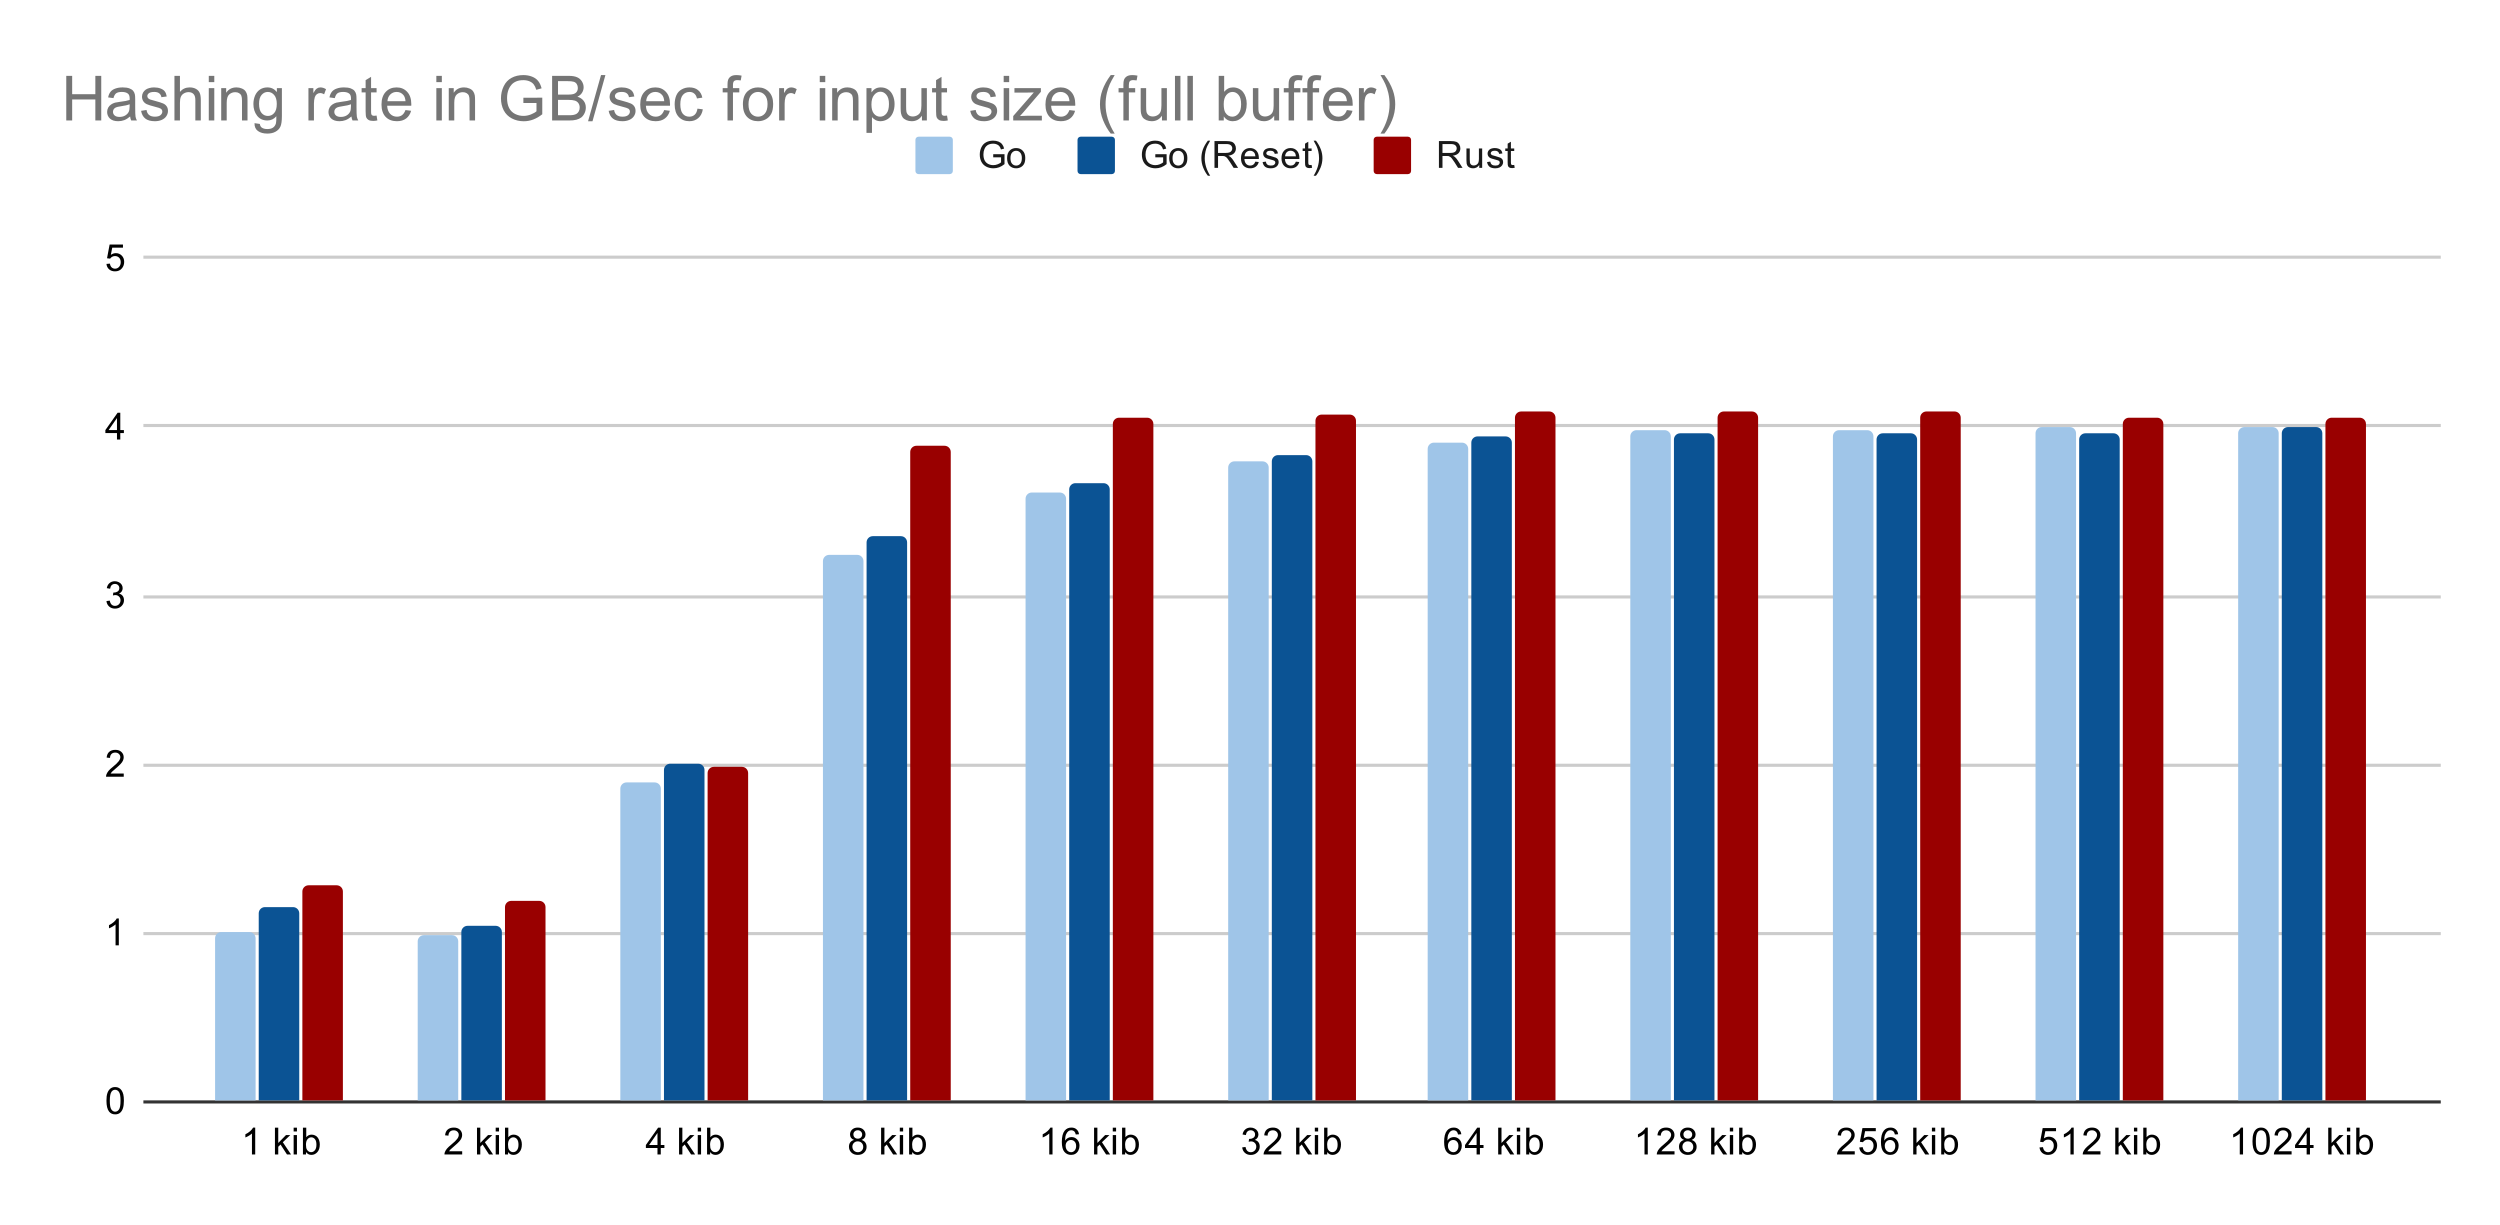 <svg version="1.1" viewBox="0.0 0.0 802.0 393.0" fill="none" stroke="none" stroke-linecap="square" stroke-miterlimit="10" width="802" height="393" xmlns:xlink="http://www.w3.org/1999/xlink" xmlns="http://www.w3.org/2000/svg"><path fill="#ffffff" d="M0 0L802.0 0L802.0 393.0L0 393.0L0 0Z" fill-rule="nonzero"/><path stroke="#333333" stroke-width="1.0" stroke-linecap="butt" d="M46.5 353.5L782.5 353.5" fill-rule="nonzero"/><path stroke="#cccccc" stroke-width="1.0" stroke-linecap="butt" d="M46.5 299.5L782.5 299.5" fill-rule="nonzero"/><path stroke="#cccccc" stroke-width="1.0" stroke-linecap="butt" d="M46.5 245.5L782.5 245.5" fill-rule="nonzero"/><path stroke="#cccccc" stroke-width="1.0" stroke-linecap="butt" d="M46.5 191.5L782.5 191.5" fill-rule="nonzero"/><path stroke="#cccccc" stroke-width="1.0" stroke-linecap="butt" d="M46.5 136.5L782.5 136.5" fill-rule="nonzero"/><path stroke="#cccccc" stroke-width="1.0" stroke-linecap="butt" d="M46.5 82.5L782.5 82.5" fill-rule="nonzero"/><clipPath id="id_0"><path d="M46.65 82.912L782.35 82.912L782.35 353.35L46.65 353.35L46.65 82.912Z" clip-rule="nonzero"/></clipPath><path stroke="#000000" stroke-width="0.0" stroke-linecap="butt" stroke-opacity="0.0" clip-path="url(#id_0)" d="M82.0 353.0L69.0 353.0L69.0 301.0C69.0 299.895 69.895 299.0 71.0 299.0L80.0 299.0C81.105 299.0 82.0 299.895 82.0 301.0Z" fill-rule="nonzero"/><path fill="#9fc5e8" clip-path="url(#id_0)" d="M82.0 353.0L69.0 353.0L69.0 301.0C69.0 299.895 69.895 299.0 71.0 299.0L80.0 299.0C81.105 299.0 82.0 299.895 82.0 301.0Z" fill-rule="nonzero"/><path stroke="#000000" stroke-width="0.0" stroke-linecap="butt" stroke-opacity="0.0" clip-path="url(#id_0)" d="M147.0 353.0L134.0 353.0L134.0 302.0C134.0 300.895 134.895 300.0 136.0 300.0L145.0 300.0C146.105 300.0 147.0 300.895 147.0 302.0Z" fill-rule="nonzero"/><path fill="#9fc5e8" clip-path="url(#id_0)" d="M147.0 353.0L134.0 353.0L134.0 302.0C134.0 300.895 134.895 300.0 136.0 300.0L145.0 300.0C146.105 300.0 147.0 300.895 147.0 302.0Z" fill-rule="nonzero"/><path stroke="#000000" stroke-width="0.0" stroke-linecap="butt" stroke-opacity="0.0" clip-path="url(#id_0)" d="M212.0 353.0L199.0 353.0L199.0 253.0C199.0 251.895 199.895 251.0 201.0 251.0L210.0 251.0C211.105 251.0 212.0 251.895 212.0 253.0Z" fill-rule="nonzero"/><path fill="#9fc5e8" clip-path="url(#id_0)" d="M212.0 353.0L199.0 353.0L199.0 253.0C199.0 251.895 199.895 251.0 201.0 251.0L210.0 251.0C211.105 251.0 212.0 251.895 212.0 253.0Z" fill-rule="nonzero"/><path stroke="#000000" stroke-width="0.0" stroke-linecap="butt" stroke-opacity="0.0" clip-path="url(#id_0)" d="M277.0 353.0L264.0 353.0L264.0 180.0C264.0 178.895 264.895 178.0 266.0 178.0L275.0 178.0C276.105 178.0 277.0 178.895 277.0 180.0Z" fill-rule="nonzero"/><path fill="#9fc5e8" clip-path="url(#id_0)" d="M277.0 353.0L264.0 353.0L264.0 180.0C264.0 178.895 264.895 178.0 266.0 178.0L275.0 178.0C276.105 178.0 277.0 178.895 277.0 180.0Z" fill-rule="nonzero"/><path stroke="#000000" stroke-width="0.0" stroke-linecap="butt" stroke-opacity="0.0" clip-path="url(#id_0)" d="M342.0 353.0L329.0 353.0L329.0 160.0C329.0 158.895 329.895 158.0 331.0 158.0L340.0 158.0C341.105 158.0 342.0 158.895 342.0 160.0Z" fill-rule="nonzero"/><path fill="#9fc5e8" clip-path="url(#id_0)" d="M342.0 353.0L329.0 353.0L329.0 160.0C329.0 158.895 329.895 158.0 331.0 158.0L340.0 158.0C341.105 158.0 342.0 158.895 342.0 160.0Z" fill-rule="nonzero"/><path stroke="#000000" stroke-width="0.0" stroke-linecap="butt" stroke-opacity="0.0" clip-path="url(#id_0)" d="M407.0 353.0L394.0 353.0L394.0 150.0C394.0 148.895 394.895 148.0 396.0 148.0L405.0 148.0C406.105 148.0 407.0 148.895 407.0 150.0Z" fill-rule="nonzero"/><path fill="#9fc5e8" clip-path="url(#id_0)" d="M407.0 353.0L394.0 353.0L394.0 150.0C394.0 148.895 394.895 148.0 396.0 148.0L405.0 148.0C406.105 148.0 407.0 148.895 407.0 150.0Z" fill-rule="nonzero"/><path stroke="#000000" stroke-width="0.0" stroke-linecap="butt" stroke-opacity="0.0" clip-path="url(#id_0)" d="M471.0 353.0L458.0 353.0L458.0 144.0C458.0 142.895 458.895 142.0 460.0 142.0L469.0 142.0C470.105 142.0 471.0 142.895 471.0 144.0Z" fill-rule="nonzero"/><path fill="#9fc5e8" clip-path="url(#id_0)" d="M471.0 353.0L458.0 353.0L458.0 144.0C458.0 142.895 458.895 142.0 460.0 142.0L469.0 142.0C470.105 142.0 471.0 142.895 471.0 144.0Z" fill-rule="nonzero"/><path stroke="#000000" stroke-width="0.0" stroke-linecap="butt" stroke-opacity="0.0" clip-path="url(#id_0)" d="M536.0 353.0L523.0 353.0L523.0 140.0C523.0 138.895 523.895 138.0 525.0 138.0L534.0 138.0C535.105 138.0 536.0 138.895 536.0 140.0Z" fill-rule="nonzero"/><path fill="#9fc5e8" clip-path="url(#id_0)" d="M536.0 353.0L523.0 353.0L523.0 140.0C523.0 138.895 523.895 138.0 525.0 138.0L534.0 138.0C535.105 138.0 536.0 138.895 536.0 140.0Z" fill-rule="nonzero"/><path stroke="#000000" stroke-width="0.0" stroke-linecap="butt" stroke-opacity="0.0" clip-path="url(#id_0)" d="M601.0 353.0L588.0 353.0L588.0 140.0C588.0 138.895 588.895 138.0 590.0 138.0L599.0 138.0C600.105 138.0 601.0 138.895 601.0 140.0Z" fill-rule="nonzero"/><path fill="#9fc5e8" clip-path="url(#id_0)" d="M601.0 353.0L588.0 353.0L588.0 140.0C588.0 138.895 588.895 138.0 590.0 138.0L599.0 138.0C600.105 138.0 601.0 138.895 601.0 140.0Z" fill-rule="nonzero"/><path stroke="#000000" stroke-width="0.0" stroke-linecap="butt" stroke-opacity="0.0" clip-path="url(#id_0)" d="M666.0 353.0L653.0 353.0L653.0 139.0C653.0 137.895 653.895 137.0 655.0 137.0L664.0 137.0C665.105 137.0 666.0 137.895 666.0 139.0Z" fill-rule="nonzero"/><path fill="#9fc5e8" clip-path="url(#id_0)" d="M666.0 353.0L653.0 353.0L653.0 139.0C653.0 137.895 653.895 137.0 655.0 137.0L664.0 137.0C665.105 137.0 666.0 137.895 666.0 139.0Z" fill-rule="nonzero"/><path stroke="#000000" stroke-width="0.0" stroke-linecap="butt" stroke-opacity="0.0" clip-path="url(#id_0)" d="M731.0 353.0L718.0 353.0L718.0 139.0C718.0 137.895 718.895 137.0 720.0 137.0L729.0 137.0C730.105 137.0 731.0 137.895 731.0 139.0Z" fill-rule="nonzero"/><path fill="#9fc5e8" clip-path="url(#id_0)" d="M731.0 353.0L718.0 353.0L718.0 139.0C718.0 137.895 718.895 137.0 720.0 137.0L729.0 137.0C730.105 137.0 731.0 137.895 731.0 139.0Z" fill-rule="nonzero"/><path stroke="#000000" stroke-width="0.0" stroke-linecap="butt" stroke-opacity="0.0" clip-path="url(#id_0)" d="M96.0 353.0L83.0 353.0L83.0 293.0C83.0 291.895 83.895 291.0 85.0 291.0L94.0 291.0C95.105 291.0 96.0 291.895 96.0 293.0Z" fill-rule="nonzero"/><path fill="#0b5394" clip-path="url(#id_0)" d="M96.0 353.0L83.0 353.0L83.0 293.0C83.0 291.895 83.895 291.0 85.0 291.0L94.0 291.0C95.105 291.0 96.0 291.895 96.0 293.0Z" fill-rule="nonzero"/><path stroke="#000000" stroke-width="0.0" stroke-linecap="butt" stroke-opacity="0.0" clip-path="url(#id_0)" d="M161.0 353.0L148.0 353.0L148.0 299.0C148.0 297.895 148.895 297.0 150.0 297.0L159.0 297.0C160.105 297.0 161.0 297.895 161.0 299.0Z" fill-rule="nonzero"/><path fill="#0b5394" clip-path="url(#id_0)" d="M161.0 353.0L148.0 353.0L148.0 299.0C148.0 297.895 148.895 297.0 150.0 297.0L159.0 297.0C160.105 297.0 161.0 297.895 161.0 299.0Z" fill-rule="nonzero"/><path stroke="#000000" stroke-width="0.0" stroke-linecap="butt" stroke-opacity="0.0" clip-path="url(#id_0)" d="M226.0 353.0L213.0 353.0L213.0 247.0C213.0 245.895 213.895 245.0 215.0 245.0L224.0 245.0C225.105 245.0 226.0 245.895 226.0 247.0Z" fill-rule="nonzero"/><path fill="#0b5394" clip-path="url(#id_0)" d="M226.0 353.0L213.0 353.0L213.0 247.0C213.0 245.895 213.895 245.0 215.0 245.0L224.0 245.0C225.105 245.0 226.0 245.895 226.0 247.0Z" fill-rule="nonzero"/><path stroke="#000000" stroke-width="0.0" stroke-linecap="butt" stroke-opacity="0.0" clip-path="url(#id_0)" d="M291.0 353.0L278.0 353.0L278.0 174.0C278.0 172.895 278.895 172.0 280.0 172.0L289.0 172.0C290.105 172.0 291.0 172.895 291.0 174.0Z" fill-rule="nonzero"/><path fill="#0b5394" clip-path="url(#id_0)" d="M291.0 353.0L278.0 353.0L278.0 174.0C278.0 172.895 278.895 172.0 280.0 172.0L289.0 172.0C290.105 172.0 291.0 172.895 291.0 174.0Z" fill-rule="nonzero"/><path stroke="#000000" stroke-width="0.0" stroke-linecap="butt" stroke-opacity="0.0" clip-path="url(#id_0)" d="M356.0 353.0L343.0 353.0L343.0 157.0C343.0 155.895 343.895 155.0 345.0 155.0L354.0 155.0C355.105 155.0 356.0 155.895 356.0 157.0Z" fill-rule="nonzero"/><path fill="#0b5394" clip-path="url(#id_0)" d="M356.0 353.0L343.0 353.0L343.0 157.0C343.0 155.895 343.895 155.0 345.0 155.0L354.0 155.0C355.105 155.0 356.0 155.895 356.0 157.0Z" fill-rule="nonzero"/><path stroke="#000000" stroke-width="0.0" stroke-linecap="butt" stroke-opacity="0.0" clip-path="url(#id_0)" d="M421.0 353.0L408.0 353.0L408.0 148.0C408.0 146.895 408.895 146.0 410.0 146.0L419.0 146.0C420.105 146.0 421.0 146.895 421.0 148.0Z" fill-rule="nonzero"/><path fill="#0b5394" clip-path="url(#id_0)" d="M421.0 353.0L408.0 353.0L408.0 148.0C408.0 146.895 408.895 146.0 410.0 146.0L419.0 146.0C420.105 146.0 421.0 146.895 421.0 148.0Z" fill-rule="nonzero"/><path stroke="#000000" stroke-width="0.0" stroke-linecap="butt" stroke-opacity="0.0" clip-path="url(#id_0)" d="M485.0 353.0L472.0 353.0L472.0 142.0C472.0 140.895 472.895 140.0 474.0 140.0L483.0 140.0C484.105 140.0 485.0 140.895 485.0 142.0Z" fill-rule="nonzero"/><path fill="#0b5394" clip-path="url(#id_0)" d="M485.0 353.0L472.0 353.0L472.0 142.0C472.0 140.895 472.895 140.0 474.0 140.0L483.0 140.0C484.105 140.0 485.0 140.895 485.0 142.0Z" fill-rule="nonzero"/><path stroke="#000000" stroke-width="0.0" stroke-linecap="butt" stroke-opacity="0.0" clip-path="url(#id_0)" d="M550.0 353.0L537.0 353.0L537.0 141.0C537.0 139.895 537.895 139.0 539.0 139.0L548.0 139.0C549.105 139.0 550.0 139.895 550.0 141.0Z" fill-rule="nonzero"/><path fill="#0b5394" clip-path="url(#id_0)" d="M550.0 353.0L537.0 353.0L537.0 141.0C537.0 139.895 537.895 139.0 539.0 139.0L548.0 139.0C549.105 139.0 550.0 139.895 550.0 141.0Z" fill-rule="nonzero"/><path stroke="#000000" stroke-width="0.0" stroke-linecap="butt" stroke-opacity="0.0" clip-path="url(#id_0)" d="M615.0 353.0L602.0 353.0L602.0 141.0C602.0 139.895 602.895 139.0 604.0 139.0L613.0 139.0C614.105 139.0 615.0 139.895 615.0 141.0Z" fill-rule="nonzero"/><path fill="#0b5394" clip-path="url(#id_0)" d="M615.0 353.0L602.0 353.0L602.0 141.0C602.0 139.895 602.895 139.0 604.0 139.0L613.0 139.0C614.105 139.0 615.0 139.895 615.0 141.0Z" fill-rule="nonzero"/><path stroke="#000000" stroke-width="0.0" stroke-linecap="butt" stroke-opacity="0.0" clip-path="url(#id_0)" d="M680.0 353.0L667.0 353.0L667.0 141.0C667.0 139.895 667.895 139.0 669.0 139.0L678.0 139.0C679.105 139.0 680.0 139.895 680.0 141.0Z" fill-rule="nonzero"/><path fill="#0b5394" clip-path="url(#id_0)" d="M680.0 353.0L667.0 353.0L667.0 141.0C667.0 139.895 667.895 139.0 669.0 139.0L678.0 139.0C679.105 139.0 680.0 139.895 680.0 141.0Z" fill-rule="nonzero"/><path stroke="#000000" stroke-width="0.0" stroke-linecap="butt" stroke-opacity="0.0" clip-path="url(#id_0)" d="M745.0 353.0L732.0 353.0L732.0 139.0C732.0 137.895 732.895 137.0 734.0 137.0L743.0 137.0C744.105 137.0 745.0 137.895 745.0 139.0Z" fill-rule="nonzero"/><path fill="#0b5394" clip-path="url(#id_0)" d="M745.0 353.0L732.0 353.0L732.0 139.0C732.0 137.895 732.895 137.0 734.0 137.0L743.0 137.0C744.105 137.0 745.0 137.895 745.0 139.0Z" fill-rule="nonzero"/><path stroke="#000000" stroke-width="0.0" stroke-linecap="butt" stroke-opacity="0.0" clip-path="url(#id_0)" d="M110.0 353.0L97.0 353.0L97.0 286.0C97.0 284.895 97.895 284.0 99.0 284.0L108.0 284.0C109.105 284.0 110.0 284.895 110.0 286.0Z" fill-rule="nonzero"/><path fill="#990000" clip-path="url(#id_0)" d="M110.0 353.0L97.0 353.0L97.0 286.0C97.0 284.895 97.895 284.0 99.0 284.0L108.0 284.0C109.105 284.0 110.0 284.895 110.0 286.0Z" fill-rule="nonzero"/><path stroke="#000000" stroke-width="0.0" stroke-linecap="butt" stroke-opacity="0.0" clip-path="url(#id_0)" d="M175.0 353.0L162.0 353.0L162.0 291.0C162.0 289.895 162.895 289.0 164.0 289.0L173.0 289.0C174.105 289.0 175.0 289.895 175.0 291.0Z" fill-rule="nonzero"/><path fill="#990000" clip-path="url(#id_0)" d="M175.0 353.0L162.0 353.0L162.0 291.0C162.0 289.895 162.895 289.0 164.0 289.0L173.0 289.0C174.105 289.0 175.0 289.895 175.0 291.0Z" fill-rule="nonzero"/><path stroke="#000000" stroke-width="0.0" stroke-linecap="butt" stroke-opacity="0.0" clip-path="url(#id_0)" d="M240.0 353.0L227.0 353.0L227.0 248.0C227.0 246.895 227.895 246.0 229.0 246.0L238.0 246.0C239.105 246.0 240.0 246.895 240.0 248.0Z" fill-rule="nonzero"/><path fill="#990000" clip-path="url(#id_0)" d="M240.0 353.0L227.0 353.0L227.0 248.0C227.0 246.895 227.895 246.0 229.0 246.0L238.0 246.0C239.105 246.0 240.0 246.895 240.0 248.0Z" fill-rule="nonzero"/><path stroke="#000000" stroke-width="0.0" stroke-linecap="butt" stroke-opacity="0.0" clip-path="url(#id_0)" d="M305.0 353.0L292.0 353.0L292.0 145.0C292.0 143.895 292.895 143.0 294.0 143.0L303.0 143.0C304.105 143.0 305.0 143.895 305.0 145.0Z" fill-rule="nonzero"/><path fill="#990000" clip-path="url(#id_0)" d="M305.0 353.0L292.0 353.0L292.0 145.0C292.0 143.895 292.895 143.0 294.0 143.0L303.0 143.0C304.105 143.0 305.0 143.895 305.0 145.0Z" fill-rule="nonzero"/><path stroke="#000000" stroke-width="0.0" stroke-linecap="butt" stroke-opacity="0.0" clip-path="url(#id_0)" d="M370.0 353.0L357.0 353.0L357.0 136.0C357.0 134.895 357.895 134.0 359.0 134.0L368.0 134.0C369.105 134.0 370.0 134.895 370.0 136.0Z" fill-rule="nonzero"/><path fill="#990000" clip-path="url(#id_0)" d="M370.0 353.0L357.0 353.0L357.0 136.0C357.0 134.895 357.895 134.0 359.0 134.0L368.0 134.0C369.105 134.0 370.0 134.895 370.0 136.0Z" fill-rule="nonzero"/><path stroke="#000000" stroke-width="0.0" stroke-linecap="butt" stroke-opacity="0.0" clip-path="url(#id_0)" d="M435.0 353.0L422.0 353.0L422.0 135.0C422.0 133.895 422.895 133.0 424.0 133.0L433.0 133.0C434.105 133.0 435.0 133.895 435.0 135.0Z" fill-rule="nonzero"/><path fill="#990000" clip-path="url(#id_0)" d="M435.0 353.0L422.0 353.0L422.0 135.0C422.0 133.895 422.895 133.0 424.0 133.0L433.0 133.0C434.105 133.0 435.0 133.895 435.0 135.0Z" fill-rule="nonzero"/><path stroke="#000000" stroke-width="0.0" stroke-linecap="butt" stroke-opacity="0.0" clip-path="url(#id_0)" d="M499.0 353.0L486.0 353.0L486.0 134.0C486.0 132.895 486.895 132.0 488.0 132.0L497.0 132.0C498.105 132.0 499.0 132.895 499.0 134.0Z" fill-rule="nonzero"/><path fill="#990000" clip-path="url(#id_0)" d="M499.0 353.0L486.0 353.0L486.0 134.0C486.0 132.895 486.895 132.0 488.0 132.0L497.0 132.0C498.105 132.0 499.0 132.895 499.0 134.0Z" fill-rule="nonzero"/><path stroke="#000000" stroke-width="0.0" stroke-linecap="butt" stroke-opacity="0.0" clip-path="url(#id_0)" d="M564.0 353.0L551.0 353.0L551.0 134.0C551.0 132.895 551.895 132.0 553.0 132.0L562.0 132.0C563.105 132.0 564.0 132.895 564.0 134.0Z" fill-rule="nonzero"/><path fill="#990000" clip-path="url(#id_0)" d="M564.0 353.0L551.0 353.0L551.0 134.0C551.0 132.895 551.895 132.0 553.0 132.0L562.0 132.0C563.105 132.0 564.0 132.895 564.0 134.0Z" fill-rule="nonzero"/><path stroke="#000000" stroke-width="0.0" stroke-linecap="butt" stroke-opacity="0.0" clip-path="url(#id_0)" d="M629.0 353.0L616.0 353.0L616.0 134.0C616.0 132.895 616.895 132.0 618.0 132.0L627.0 132.0C628.105 132.0 629.0 132.895 629.0 134.0Z" fill-rule="nonzero"/><path fill="#990000" clip-path="url(#id_0)" d="M629.0 353.0L616.0 353.0L616.0 134.0C616.0 132.895 616.895 132.0 618.0 132.0L627.0 132.0C628.105 132.0 629.0 132.895 629.0 134.0Z" fill-rule="nonzero"/><path stroke="#000000" stroke-width="0.0" stroke-linecap="butt" stroke-opacity="0.0" clip-path="url(#id_0)" d="M694.0 353.0L681.0 353.0L681.0 136.0C681.0 134.895 681.895 134.0 683.0 134.0L692.0 134.0C693.105 134.0 694.0 134.895 694.0 136.0Z" fill-rule="nonzero"/><path fill="#990000" clip-path="url(#id_0)" d="M694.0 353.0L681.0 353.0L681.0 136.0C681.0 134.895 681.895 134.0 683.0 134.0L692.0 134.0C693.105 134.0 694.0 134.895 694.0 136.0Z" fill-rule="nonzero"/><path stroke="#000000" stroke-width="0.0" stroke-linecap="butt" stroke-opacity="0.0" clip-path="url(#id_0)" d="M759.0 353.0L746.0 353.0L746.0 136.0C746.0 134.895 746.895 134.0 748.0 134.0L757.0 134.0C758.105 134.0 759.0 134.895 759.0 136.0Z" fill-rule="nonzero"/><path fill="#990000" clip-path="url(#id_0)" d="M759.0 353.0L746.0 353.0L746.0 136.0C746.0 134.895 746.895 134.0 748.0 134.0L757.0 134.0C758.105 134.0 759.0 134.895 759.0 136.0Z" fill-rule="nonzero"/><path fill="#000000" d="M34.15 353.116Q34.15 351.584 34.462 350.663Q34.775 349.725 35.384 349.225Q36.009 348.725 36.947 348.725Q37.634 348.725 38.15 349.006Q38.681 349.288 39.025 349.819Q39.369 350.334 39.556 351.084Q39.744 351.834 39.744 353.116Q39.744 354.631 39.431 355.553Q39.134 356.475 38.509 356.991Q37.9 357.491 36.947 357.491Q35.712 357.491 34.994 356.6Q34.15 355.538 34.15 353.116ZM35.228 353.116Q35.228 355.225 35.728 355.928Q36.228 356.631 36.947 356.631Q37.681 356.631 38.166 355.928Q38.666 355.225 38.666 353.116Q38.666 350.991 38.166 350.303Q37.681 349.6 36.931 349.6Q36.212 349.6 35.775 350.209Q35.228 350.991 35.228 353.116Z" fill-rule="nonzero"/><path fill="#000000" d="M38.119 303.262L37.072 303.262L37.072 296.544Q36.681 296.903 36.056 297.278Q35.447 297.637 34.962 297.809L34.962 296.794Q35.837 296.372 36.494 295.794Q37.166 295.2 37.447 294.637L38.119 294.637L38.119 303.262Z" fill-rule="nonzero"/><path fill="#000000" d="M39.697 248.159L39.697 249.175L34.009 249.175Q34.009 248.8 34.134 248.44Q34.353 247.862 34.822 247.3Q35.306 246.737 36.212 246.003Q37.619 244.847 38.103 244.175Q38.603 243.503 38.603 242.909Q38.603 242.284 38.15 241.862Q37.697 241.425 36.978 241.425Q36.212 241.425 35.759 241.878Q35.306 242.331 35.291 243.143L34.212 243.034Q34.322 241.815 35.041 241.19Q35.775 240.55 37.009 240.55Q38.244 240.55 38.962 241.237Q39.681 241.925 39.681 242.94Q39.681 243.456 39.462 243.956Q39.259 244.44 38.759 245.003Q38.275 245.55 37.15 246.503Q36.197 247.3 35.916 247.597Q35.65 247.878 35.478 248.159L39.697 248.159Z" fill-rule="nonzero"/><path fill="#000000" d="M34.15 192.821L35.212 192.681Q35.384 193.571 35.822 193.978Q36.259 194.368 36.884 194.368Q37.634 194.368 38.15 193.853Q38.666 193.337 38.666 192.571Q38.666 191.853 38.181 191.384Q37.712 190.9 36.978 190.9Q36.681 190.9 36.228 191.025L36.353 190.087Q36.462 190.103 36.525 190.103Q37.197 190.103 37.728 189.759Q38.275 189.4 38.275 188.665Q38.275 188.087 37.884 187.712Q37.494 187.321 36.869 187.321Q36.259 187.321 35.837 187.712Q35.431 188.103 35.322 188.868L34.259 188.681Q34.447 187.634 35.134 187.056Q35.822 186.462 36.837 186.462Q37.541 186.462 38.134 186.775Q38.728 187.071 39.041 187.587Q39.353 188.103 39.353 188.696Q39.353 189.243 39.056 189.712Q38.759 190.165 38.181 190.431Q38.931 190.603 39.353 191.165Q39.775 191.712 39.775 192.556Q39.775 193.681 38.947 194.462Q38.134 195.243 36.884 195.243Q35.759 195.243 35.009 194.571Q34.259 193.884 34.15 192.821Z" fill-rule="nonzero"/><path fill="#000000" d="M37.525 140.999L37.525 138.937L33.806 138.937L33.806 137.968L37.728 132.406L38.587 132.406L38.587 137.968L39.744 137.968L39.744 138.937L38.587 138.937L38.587 140.999L37.525 140.999ZM37.525 137.968L37.525 134.109L34.837 137.968L37.525 137.968Z" fill-rule="nonzero"/><path fill="#000000" d="M34.15 84.662L35.259 84.568Q35.384 85.38 35.822 85.787Q36.275 86.193 36.916 86.193Q37.666 86.193 38.197 85.615Q38.728 85.037 38.728 84.099Q38.728 83.193 38.212 82.677Q37.712 82.146 36.884 82.146Q36.384 82.146 35.962 82.38Q35.556 82.615 35.322 82.974L34.337 82.849L35.166 78.443L39.447 78.443L39.447 79.443L36.009 79.443L35.556 81.755Q36.322 81.209 37.166 81.209Q38.291 81.209 39.056 81.99Q39.837 82.771 39.837 84.005Q39.837 85.162 39.166 86.021Q38.337 87.052 36.916 87.052Q35.744 87.052 34.994 86.396Q34.259 85.74 34.15 84.662Z" fill-rule="nonzero"/><path fill="#000000" d="M81.872 370.35L80.825 370.35L80.825 363.631Q80.434 363.991 79.809 364.366Q79.2 364.725 78.716 364.897L78.716 363.881Q79.591 363.459 80.247 362.881Q80.919 362.288 81.2 361.725L81.872 361.725L81.872 370.35ZM88.2 370.35L88.2 361.756L89.262 361.756L89.262 366.663L91.747 364.131L93.122 364.131L90.731 366.428L93.356 370.35L92.059 370.35L89.997 367.163L89.262 367.881L89.262 370.35L88.2 370.35ZM94.2 362.975L94.2 361.756L95.262 361.756L95.262 362.975L94.2 362.975ZM94.2 370.35L94.2 364.131L95.262 364.131L95.262 370.35L94.2 370.35ZM98.169 370.35L97.184 370.35L97.184 361.756L98.247 361.756L98.247 364.819Q98.919 363.991 99.95 363.991Q100.528 363.991 101.028 364.225Q101.544 364.444 101.872 364.866Q102.216 365.288 102.403 365.881Q102.591 366.475 102.591 367.147Q102.591 368.741 101.794 369.616Q100.997 370.491 99.903 370.491Q98.794 370.491 98.169 369.569L98.169 370.35ZM98.153 367.194Q98.153 368.303 98.466 368.803Q98.966 369.616 99.809 369.616Q100.497 369.616 100.997 369.022Q101.512 368.428 101.512 367.225Q101.512 366.006 101.028 365.428Q100.544 364.85 99.856 364.85Q99.169 364.85 98.653 365.459Q98.153 366.053 98.153 367.194Z" fill-rule="nonzero"/><path fill="#000000" d="M148.269 369.334L148.269 370.35L142.582 370.35Q142.582 369.975 142.707 369.616Q142.926 369.038 143.394 368.475Q143.879 367.913 144.785 367.178Q146.191 366.022 146.676 365.35Q147.176 364.678 147.176 364.084Q147.176 363.459 146.722 363.038Q146.269 362.6 145.551 362.6Q144.785 362.6 144.332 363.053Q143.879 363.506 143.863 364.319L142.785 364.209Q142.894 362.991 143.613 362.366Q144.347 361.725 145.582 361.725Q146.816 361.725 147.535 362.413Q148.254 363.1 148.254 364.116Q148.254 364.631 148.035 365.131Q147.832 365.616 147.332 366.178Q146.847 366.725 145.722 367.678Q144.769 368.475 144.488 368.772Q144.222 369.053 144.051 369.334L148.269 369.334ZM153.019 370.35L153.019 361.756L154.082 361.756L154.082 366.663L156.566 364.131L157.941 364.131L155.551 366.428L158.176 370.35L156.879 370.35L154.816 367.163L154.082 367.881L154.082 370.35L153.019 370.35ZM159.019 362.975L159.019 361.756L160.082 361.756L160.082 362.975L159.019 362.975ZM159.019 370.35L159.019 364.131L160.082 364.131L160.082 370.35L159.019 370.35ZM162.988 370.35L162.004 370.35L162.004 361.756L163.066 361.756L163.066 364.819Q163.738 363.991 164.769 363.991Q165.347 363.991 165.847 364.225Q166.363 364.444 166.691 364.866Q167.035 365.288 167.222 365.881Q167.41 366.475 167.41 367.147Q167.41 368.741 166.613 369.616Q165.816 370.491 164.722 370.491Q163.613 370.491 162.988 369.569L162.988 370.35ZM162.972 367.194Q162.972 368.303 163.285 368.803Q163.785 369.616 164.629 369.616Q165.316 369.616 165.816 369.022Q166.332 368.428 166.332 367.225Q166.332 366.006 165.847 365.428Q165.363 364.85 164.676 364.85Q163.988 364.85 163.472 365.459Q162.972 366.053 162.972 367.194Z" fill-rule="nonzero"/><path fill="#000000" d="M210.917 370.35L210.917 368.288L207.198 368.288L207.198 367.319L211.12 361.756L211.979 361.756L211.979 367.319L213.136 367.319L213.136 368.288L211.979 368.288L211.979 370.35L210.917 370.35ZM210.917 367.319L210.917 363.459L208.229 367.319L210.917 367.319ZM217.839 370.35L217.839 361.756L218.901 361.756L218.901 366.663L221.386 364.131L222.761 364.131L220.37 366.428L222.995 370.35L221.698 370.35L219.636 367.163L218.901 367.881L218.901 370.35L217.839 370.35ZM223.839 362.975L223.839 361.756L224.901 361.756L224.901 362.975L223.839 362.975ZM223.839 370.35L223.839 364.131L224.901 364.131L224.901 370.35L223.839 370.35ZM227.807 370.35L226.823 370.35L226.823 361.756L227.886 361.756L227.886 364.819Q228.557 363.991 229.589 363.991Q230.167 363.991 230.667 364.225Q231.182 364.444 231.511 364.866Q231.854 365.288 232.042 365.881Q232.229 366.475 232.229 367.147Q232.229 368.741 231.432 369.616Q230.636 370.491 229.542 370.491Q228.432 370.491 227.807 369.569L227.807 370.35ZM227.792 367.194Q227.792 368.303 228.104 368.803Q228.604 369.616 229.448 369.616Q230.136 369.616 230.636 369.022Q231.151 368.428 231.151 367.225Q231.151 366.006 230.667 365.428Q230.182 364.85 229.495 364.85Q228.807 364.85 228.292 365.459Q227.792 366.053 227.792 367.194Z" fill-rule="nonzero"/><path fill="#000000" d="M273.986 365.694Q273.33 365.444 273.002 365.006Q272.689 364.553 272.689 363.944Q272.689 363.006 273.361 362.366Q274.049 361.725 275.158 361.725Q276.283 361.725 276.971 362.381Q277.658 363.038 277.658 363.975Q277.658 364.569 277.346 365.006Q277.033 365.444 276.392 365.694Q277.189 365.944 277.596 366.522Q278.002 367.1 278.002 367.897Q278.002 368.991 277.221 369.741Q276.455 370.491 275.174 370.491Q273.908 370.491 273.127 369.741Q272.346 368.991 272.346 367.866Q272.346 367.022 272.767 366.459Q273.205 365.897 273.986 365.694ZM273.767 363.897Q273.767 364.506 274.158 364.897Q274.564 365.288 275.189 365.288Q275.799 365.288 276.189 364.913Q276.58 364.522 276.58 363.959Q276.58 363.381 276.174 362.991Q275.767 362.584 275.174 362.584Q274.564 362.584 274.158 362.975Q273.767 363.366 273.767 363.897ZM273.439 367.866Q273.439 368.319 273.642 368.741Q273.861 369.163 274.283 369.397Q274.705 369.631 275.189 369.631Q275.939 369.631 276.424 369.147Q276.924 368.663 276.924 367.913Q276.924 367.147 276.424 366.647Q275.924 366.147 275.158 366.147Q274.408 366.147 273.924 366.647Q273.439 367.131 273.439 367.866ZM282.658 370.35L282.658 361.756L283.721 361.756L283.721 366.663L286.205 364.131L287.58 364.131L285.189 366.428L287.814 370.35L286.517 370.35L284.455 367.163L283.721 367.881L283.721 370.35L282.658 370.35ZM288.658 362.975L288.658 361.756L289.721 361.756L289.721 362.975L288.658 362.975ZM288.658 370.35L288.658 364.131L289.721 364.131L289.721 370.35L288.658 370.35ZM292.627 370.35L291.642 370.35L291.642 361.756L292.705 361.756L292.705 364.819Q293.377 363.991 294.408 363.991Q294.986 363.991 295.486 364.225Q296.002 364.444 296.33 364.866Q296.674 365.288 296.861 365.881Q297.049 366.475 297.049 367.147Q297.049 368.741 296.252 369.616Q295.455 370.491 294.361 370.491Q293.252 370.491 292.627 369.569L292.627 370.35ZM292.611 367.194Q292.611 368.303 292.924 368.803Q293.424 369.616 294.267 369.616Q294.955 369.616 295.455 369.022Q295.971 368.428 295.971 367.225Q295.971 366.006 295.486 365.428Q295.002 364.85 294.314 364.85Q293.627 364.85 293.111 365.459Q292.611 366.053 292.611 367.194Z" fill-rule="nonzero"/><path fill="#000000" d="M337.649 370.35L336.602 370.35L336.602 363.631Q336.212 363.991 335.587 364.366Q334.977 364.725 334.493 364.897L334.493 363.881Q335.368 363.459 336.024 362.881Q336.696 362.288 336.977 361.725L337.649 361.725L337.649 370.35ZM346.149 363.866L345.102 363.944Q344.962 363.319 344.712 363.038Q344.274 362.584 343.649 362.584Q343.149 362.584 342.759 362.866Q342.274 363.241 341.977 363.944Q341.696 364.631 341.681 365.913Q342.056 365.334 342.602 365.053Q343.165 364.772 343.774 364.772Q344.821 364.772 345.556 365.553Q346.306 366.334 346.306 367.553Q346.306 368.366 345.946 369.069Q345.602 369.756 344.993 370.131Q344.384 370.491 343.618 370.491Q342.29 370.491 341.462 369.522Q340.634 368.553 340.634 366.334Q340.634 363.834 341.556 362.709Q342.352 361.725 343.712 361.725Q344.727 361.725 345.368 362.303Q346.024 362.866 346.149 363.866ZM341.852 367.569Q341.852 368.116 342.071 368.616Q342.306 369.1 342.712 369.366Q343.134 369.631 343.602 369.631Q344.259 369.631 344.743 369.1Q345.227 368.553 345.227 367.631Q345.227 366.741 344.743 366.225Q344.274 365.709 343.556 365.709Q342.837 365.709 342.337 366.225Q341.852 366.741 341.852 367.569ZM350.977 370.35L350.977 361.756L352.04 361.756L352.04 366.663L354.524 364.131L355.899 364.131L353.509 366.428L356.134 370.35L354.837 370.35L352.774 367.163L352.04 367.881L352.04 370.35L350.977 370.35ZM356.977 362.975L356.977 361.756L358.04 361.756L358.04 362.975L356.977 362.975ZM356.977 370.35L356.977 364.131L358.04 364.131L358.04 370.35L356.977 370.35ZM360.946 370.35L359.962 370.35L359.962 361.756L361.024 361.756L361.024 364.819Q361.696 363.991 362.727 363.991Q363.306 363.991 363.806 364.225Q364.321 364.444 364.649 364.866Q364.993 365.288 365.181 365.881Q365.368 366.475 365.368 367.147Q365.368 368.741 364.571 369.616Q363.774 370.491 362.681 370.491Q361.571 370.491 360.946 369.569L360.946 370.35ZM360.931 367.194Q360.931 368.303 361.243 368.803Q361.743 369.616 362.587 369.616Q363.274 369.616 363.774 369.022Q364.29 368.428 364.29 367.225Q364.29 366.006 363.806 365.428Q363.321 364.85 362.634 364.85Q361.946 364.85 361.431 365.459Q360.931 366.053 360.931 367.194Z" fill-rule="nonzero"/><path fill="#000000" d="M398.5 368.084L399.562 367.944Q399.734 368.834 400.172 369.241Q400.609 369.631 401.234 369.631Q401.984 369.631 402.5 369.116Q403.016 368.6 403.016 367.834Q403.016 367.116 402.531 366.647Q402.062 366.163 401.328 366.163Q401.031 366.163 400.578 366.288L400.703 365.35Q400.812 365.366 400.875 365.366Q401.547 365.366 402.078 365.022Q402.625 364.663 402.625 363.928Q402.625 363.35 402.234 362.975Q401.844 362.584 401.219 362.584Q400.609 362.584 400.188 362.975Q399.781 363.366 399.672 364.131L398.609 363.944Q398.797 362.897 399.484 362.319Q400.172 361.725 401.188 361.725Q401.891 361.725 402.484 362.038Q403.078 362.334 403.391 362.85Q403.703 363.366 403.703 363.959Q403.703 364.506 403.406 364.975Q403.109 365.428 402.531 365.694Q403.281 365.866 403.703 366.428Q404.125 366.975 404.125 367.819Q404.125 368.944 403.297 369.725Q402.484 370.506 401.234 370.506Q400.109 370.506 399.359 369.834Q398.609 369.147 398.5 368.084ZM411.047 369.334L411.047 370.35L405.359 370.35Q405.359 369.975 405.484 369.616Q405.703 369.038 406.172 368.475Q406.656 367.913 407.562 367.178Q408.969 366.022 409.453 365.35Q409.953 364.678 409.953 364.084Q409.953 363.459 409.5 363.038Q409.047 362.6 408.328 362.6Q407.562 362.6 407.109 363.053Q406.656 363.506 406.641 364.319L405.562 364.209Q405.672 362.991 406.391 362.366Q407.125 361.725 408.359 361.725Q409.594 361.725 410.312 362.413Q411.031 363.1 411.031 364.116Q411.031 364.631 410.812 365.131Q410.609 365.616 410.109 366.178Q409.625 366.725 408.5 367.678Q407.547 368.475 407.266 368.772Q407.0 369.053 406.828 369.334L411.047 369.334ZM415.797 370.35L415.797 361.756L416.859 361.756L416.859 366.663L419.344 364.131L420.719 364.131L418.328 366.428L420.953 370.35L419.656 370.35L417.594 367.163L416.859 367.881L416.859 370.35L415.797 370.35ZM421.797 362.975L421.797 361.756L422.859 361.756L422.859 362.975L421.797 362.975ZM421.797 370.35L421.797 364.131L422.859 364.131L422.859 370.35L421.797 370.35ZM425.766 370.35L424.781 370.35L424.781 361.756L425.844 361.756L425.844 364.819Q426.516 363.991 427.547 363.991Q428.125 363.991 428.625 364.225Q429.141 364.444 429.469 364.866Q429.812 365.288 430.0 365.881Q430.188 366.475 430.188 367.147Q430.188 368.741 429.391 369.616Q428.594 370.491 427.5 370.491Q426.391 370.491 425.766 369.569L425.766 370.35ZM425.75 367.194Q425.75 368.303 426.062 368.803Q426.562 369.616 427.406 369.616Q428.094 369.616 428.594 369.022Q429.109 368.428 429.109 367.225Q429.109 366.006 428.625 365.428Q428.141 364.85 427.453 364.85Q426.766 364.85 426.25 365.459Q425.75 366.053 425.75 367.194Z" fill-rule="nonzero"/><path fill="#000000" d="M468.788 363.866L467.741 363.944Q467.601 363.319 467.351 363.038Q466.913 362.584 466.288 362.584Q465.788 362.584 465.398 362.866Q464.913 363.241 464.616 363.944Q464.335 364.631 464.319 365.913Q464.694 365.334 465.241 365.053Q465.804 364.772 466.413 364.772Q467.46 364.772 468.194 365.553Q468.944 366.334 468.944 367.553Q468.944 368.366 468.585 369.069Q468.241 369.756 467.632 370.131Q467.023 370.491 466.257 370.491Q464.929 370.491 464.101 369.522Q463.273 368.553 463.273 366.334Q463.273 363.834 464.194 362.709Q464.991 361.725 466.351 361.725Q467.366 361.725 468.007 362.303Q468.663 362.866 468.788 363.866ZM464.491 367.569Q464.491 368.116 464.71 368.616Q464.944 369.1 465.351 369.366Q465.773 369.631 466.241 369.631Q466.898 369.631 467.382 369.1Q467.866 368.553 467.866 367.631Q467.866 366.741 467.382 366.225Q466.913 365.709 466.194 365.709Q465.476 365.709 464.976 366.225Q464.491 366.741 464.491 367.569ZM473.694 370.35L473.694 368.288L469.976 368.288L469.976 367.319L473.898 361.756L474.757 361.756L474.757 367.319L475.913 367.319L475.913 368.288L474.757 368.288L474.757 370.35L473.694 370.35ZM473.694 367.319L473.694 363.459L471.007 367.319L473.694 367.319ZM480.616 370.35L480.616 361.756L481.679 361.756L481.679 366.663L484.163 364.131L485.538 364.131L483.148 366.428L485.773 370.35L484.476 370.35L482.413 367.163L481.679 367.881L481.679 370.35L480.616 370.35ZM486.616 362.975L486.616 361.756L487.679 361.756L487.679 362.975L486.616 362.975ZM486.616 370.35L486.616 364.131L487.679 364.131L487.679 370.35L486.616 370.35ZM490.585 370.35L489.601 370.35L489.601 361.756L490.663 361.756L490.663 364.819Q491.335 363.991 492.366 363.991Q492.944 363.991 493.444 364.225Q493.96 364.444 494.288 364.866Q494.632 365.288 494.819 365.881Q495.007 366.475 495.007 367.147Q495.007 368.741 494.21 369.616Q493.413 370.491 492.319 370.491Q491.21 370.491 490.585 369.569L490.585 370.35ZM490.569 367.194Q490.569 368.303 490.882 368.803Q491.382 369.616 492.226 369.616Q492.913 369.616 493.413 369.022Q493.929 368.428 493.929 367.225Q493.929 366.006 493.444 365.428Q492.96 364.85 492.273 364.85Q491.585 364.85 491.069 365.459Q490.569 366.053 490.569 367.194Z" fill-rule="nonzero"/><path fill="#000000" d="M528.608 370.35L527.561 370.35L527.561 363.631Q527.17 363.991 526.545 364.366Q525.936 364.725 525.451 364.897L525.451 363.881Q526.326 363.459 526.983 362.881Q527.654 362.288 527.936 361.725L528.608 361.725L528.608 370.35ZM537.186 369.334L537.186 370.35L531.498 370.35Q531.498 369.975 531.623 369.616Q531.842 369.038 532.311 368.475Q532.795 367.913 533.701 367.178Q535.108 366.022 535.592 365.35Q536.092 364.678 536.092 364.084Q536.092 363.459 535.639 363.038Q535.186 362.6 534.467 362.6Q533.701 362.6 533.248 363.053Q532.795 363.506 532.779 364.319L531.701 364.209Q531.811 362.991 532.529 362.366Q533.264 361.725 534.498 361.725Q535.733 361.725 536.451 362.413Q537.17 363.1 537.17 364.116Q537.17 364.631 536.951 365.131Q536.748 365.616 536.248 366.178Q535.764 366.725 534.639 367.678Q533.686 368.475 533.404 368.772Q533.139 369.053 532.967 369.334L537.186 369.334ZM540.264 365.694Q539.608 365.444 539.279 365.006Q538.967 364.553 538.967 363.944Q538.967 363.006 539.639 362.366Q540.326 361.725 541.436 361.725Q542.561 361.725 543.248 362.381Q543.936 363.038 543.936 363.975Q543.936 364.569 543.623 365.006Q543.311 365.444 542.67 365.694Q543.467 365.944 543.873 366.522Q544.279 367.1 544.279 367.897Q544.279 368.991 543.498 369.741Q542.733 370.491 541.451 370.491Q540.186 370.491 539.404 369.741Q538.623 368.991 538.623 367.866Q538.623 367.022 539.045 366.459Q539.483 365.897 540.264 365.694ZM540.045 363.897Q540.045 364.506 540.436 364.897Q540.842 365.288 541.467 365.288Q542.076 365.288 542.467 364.913Q542.858 364.522 542.858 363.959Q542.858 363.381 542.451 362.991Q542.045 362.584 541.451 362.584Q540.842 362.584 540.436 362.975Q540.045 363.366 540.045 363.897ZM539.717 367.866Q539.717 368.319 539.92 368.741Q540.139 369.163 540.561 369.397Q540.983 369.631 541.467 369.631Q542.217 369.631 542.701 369.147Q543.201 368.663 543.201 367.913Q543.201 367.147 542.701 366.647Q542.201 366.147 541.436 366.147Q540.686 366.147 540.201 366.647Q539.717 367.131 539.717 367.866ZM548.936 370.35L548.936 361.756L549.998 361.756L549.998 366.663L552.483 364.131L553.858 364.131L551.467 366.428L554.092 370.35L552.795 370.35L550.733 367.163L549.998 367.881L549.998 370.35L548.936 370.35ZM554.936 362.975L554.936 361.756L555.998 361.756L555.998 362.975L554.936 362.975ZM554.936 370.35L554.936 364.131L555.998 364.131L555.998 370.35L554.936 370.35ZM558.904 370.35L557.92 370.35L557.92 361.756L558.983 361.756L558.983 364.819Q559.654 363.991 560.686 363.991Q561.264 363.991 561.764 364.225Q562.279 364.444 562.608 364.866Q562.951 365.288 563.139 365.881Q563.326 366.475 563.326 367.147Q563.326 368.741 562.529 369.616Q561.733 370.491 560.639 370.491Q559.529 370.491 558.904 369.569L558.904 370.35ZM558.889 367.194Q558.889 368.303 559.201 368.803Q559.701 369.616 560.545 369.616Q561.233 369.616 561.733 369.022Q562.248 368.428 562.248 367.225Q562.248 366.006 561.764 365.428Q561.279 364.85 560.592 364.85Q559.904 364.85 559.389 365.459Q558.889 366.053 558.889 367.194Z" fill-rule="nonzero"/><path fill="#000000" d="M595.005 369.334L595.005 370.35L589.317 370.35Q589.317 369.975 589.442 369.616Q589.661 369.038 590.13 368.475Q590.614 367.913 591.521 367.178Q592.927 366.022 593.411 365.35Q593.911 364.678 593.911 364.084Q593.911 363.459 593.458 363.038Q593.005 362.6 592.286 362.6Q591.521 362.6 591.067 363.053Q590.614 363.506 590.599 364.319L589.521 364.209Q589.63 362.991 590.349 362.366Q591.083 361.725 592.317 361.725Q593.552 361.725 594.271 362.413Q594.989 363.1 594.989 364.116Q594.989 364.631 594.771 365.131Q594.567 365.616 594.067 366.178Q593.583 366.725 592.458 367.678Q591.505 368.475 591.224 368.772Q590.958 369.053 590.786 369.334L595.005 369.334ZM596.458 368.1L597.567 368.006Q597.692 368.819 598.13 369.225Q598.583 369.631 599.224 369.631Q599.974 369.631 600.505 369.053Q601.036 368.475 601.036 367.538Q601.036 366.631 600.521 366.116Q600.021 365.584 599.192 365.584Q598.692 365.584 598.271 365.819Q597.864 366.053 597.63 366.413L596.646 366.288L597.474 361.881L601.755 361.881L601.755 362.881L598.317 362.881L597.864 365.194Q598.63 364.647 599.474 364.647Q600.599 364.647 601.364 365.428Q602.146 366.209 602.146 367.444Q602.146 368.6 601.474 369.459Q600.646 370.491 599.224 370.491Q598.052 370.491 597.302 369.834Q596.567 369.178 596.458 368.1ZM608.927 363.866L607.88 363.944Q607.739 363.319 607.489 363.038Q607.052 362.584 606.427 362.584Q605.927 362.584 605.536 362.866Q605.052 363.241 604.755 363.944Q604.474 364.631 604.458 365.913Q604.833 365.334 605.38 365.053Q605.942 364.772 606.552 364.772Q607.599 364.772 608.333 365.553Q609.083 366.334 609.083 367.553Q609.083 368.366 608.724 369.069Q608.38 369.756 607.771 370.131Q607.161 370.491 606.396 370.491Q605.067 370.491 604.239 369.522Q603.411 368.553 603.411 366.334Q603.411 363.834 604.333 362.709Q605.13 361.725 606.489 361.725Q607.505 361.725 608.146 362.303Q608.802 362.866 608.927 363.866ZM604.63 367.569Q604.63 368.116 604.849 368.616Q605.083 369.1 605.489 369.366Q605.911 369.631 606.38 369.631Q607.036 369.631 607.521 369.1Q608.005 368.553 608.005 367.631Q608.005 366.741 607.521 366.225Q607.052 365.709 606.333 365.709Q605.614 365.709 605.114 366.225Q604.63 366.741 604.63 367.569ZM613.755 370.35L613.755 361.756L614.817 361.756L614.817 366.663L617.302 364.131L618.677 364.131L616.286 366.428L618.911 370.35L617.614 370.35L615.552 367.163L614.817 367.881L614.817 370.35L613.755 370.35ZM619.755 362.975L619.755 361.756L620.817 361.756L620.817 362.975L619.755 362.975ZM619.755 370.35L619.755 364.131L620.817 364.131L620.817 370.35L619.755 370.35ZM623.724 370.35L622.739 370.35L622.739 361.756L623.802 361.756L623.802 364.819Q624.474 363.991 625.505 363.991Q626.083 363.991 626.583 364.225Q627.099 364.444 627.427 364.866Q627.771 365.288 627.958 365.881Q628.146 366.475 628.146 367.147Q628.146 368.741 627.349 369.616Q626.552 370.491 625.458 370.491Q624.349 370.491 623.724 369.569L623.724 370.35ZM623.708 367.194Q623.708 368.303 624.021 368.803Q624.521 369.616 625.364 369.616Q626.052 369.616 626.552 369.022Q627.067 368.428 627.067 367.225Q627.067 366.006 626.583 365.428Q626.099 364.85 625.411 364.85Q624.724 364.85 624.208 365.459Q623.708 366.053 623.708 367.194Z" fill-rule="nonzero"/><path fill="#000000" d="M654.278 368.1L655.387 368.006Q655.512 368.819 655.949 369.225Q656.403 369.631 657.043 369.631Q657.793 369.631 658.324 369.053Q658.856 368.475 658.856 367.538Q658.856 366.631 658.34 366.116Q657.84 365.584 657.012 365.584Q656.512 365.584 656.09 365.819Q655.684 366.053 655.449 366.413L654.465 366.288L655.293 361.881L659.574 361.881L659.574 362.881L656.137 362.881L655.684 365.194Q656.449 364.647 657.293 364.647Q658.418 364.647 659.184 365.428Q659.965 366.209 659.965 367.444Q659.965 368.6 659.293 369.459Q658.465 370.491 657.043 370.491Q655.871 370.491 655.121 369.834Q654.387 369.178 654.278 368.1ZM665.246 370.35L664.199 370.35L664.199 363.631Q663.809 363.991 663.184 364.366Q662.574 364.725 662.09 364.897L662.09 363.881Q662.965 363.459 663.621 362.881Q664.293 362.288 664.574 361.725L665.246 361.725L665.246 370.35ZM673.824 369.334L673.824 370.35L668.137 370.35Q668.137 369.975 668.262 369.616Q668.481 369.038 668.949 368.475Q669.434 367.913 670.34 367.178Q671.746 366.022 672.231 365.35Q672.731 364.678 672.731 364.084Q672.731 363.459 672.278 363.038Q671.824 362.6 671.106 362.6Q670.34 362.6 669.887 363.053Q669.434 363.506 669.418 364.319L668.34 364.209Q668.449 362.991 669.168 362.366Q669.903 361.725 671.137 361.725Q672.371 361.725 673.09 362.413Q673.809 363.1 673.809 364.116Q673.809 364.631 673.59 365.131Q673.387 365.616 672.887 366.178Q672.403 366.725 671.278 367.678Q670.324 368.475 670.043 368.772Q669.778 369.053 669.606 369.334L673.824 369.334ZM678.574 370.35L678.574 361.756L679.637 361.756L679.637 366.663L682.121 364.131L683.496 364.131L681.106 366.428L683.731 370.35L682.434 370.35L680.371 367.163L679.637 367.881L679.637 370.35L678.574 370.35ZM684.574 362.975L684.574 361.756L685.637 361.756L685.637 362.975L684.574 362.975ZM684.574 370.35L684.574 364.131L685.637 364.131L685.637 370.35L684.574 370.35ZM688.543 370.35L687.559 370.35L687.559 361.756L688.621 361.756L688.621 364.819Q689.293 363.991 690.324 363.991Q690.903 363.991 691.403 364.225Q691.918 364.444 692.246 364.866Q692.59 365.288 692.778 365.881Q692.965 366.475 692.965 367.147Q692.965 368.741 692.168 369.616Q691.371 370.491 690.278 370.491Q689.168 370.491 688.543 369.569L688.543 370.35ZM688.528 367.194Q688.528 368.303 688.84 368.803Q689.34 369.616 690.184 369.616Q690.871 369.616 691.371 369.022Q691.887 368.428 691.887 367.225Q691.887 366.006 691.403 365.428Q690.918 364.85 690.231 364.85Q689.543 364.85 689.028 365.459Q688.528 366.053 688.528 367.194Z" fill-rule="nonzero"/><path fill="#000000" d="M719.566 370.35L718.519 370.35L718.519 363.631Q718.128 363.991 717.503 364.366Q716.894 364.725 716.409 364.897L716.409 363.881Q717.284 363.459 717.941 362.881Q718.613 362.288 718.894 361.725L719.566 361.725L719.566 370.35ZM722.597 366.116Q722.597 364.584 722.909 363.663Q723.222 362.725 723.831 362.225Q724.456 361.725 725.394 361.725Q726.081 361.725 726.597 362.006Q727.128 362.288 727.472 362.819Q727.816 363.334 728.003 364.084Q728.191 364.834 728.191 366.116Q728.191 367.631 727.878 368.553Q727.581 369.475 726.956 369.991Q726.347 370.491 725.394 370.491Q724.159 370.491 723.441 369.6Q722.597 368.538 722.597 366.116ZM723.675 366.116Q723.675 368.225 724.175 368.928Q724.675 369.631 725.394 369.631Q726.128 369.631 726.613 368.928Q727.113 368.225 727.113 366.116Q727.113 363.991 726.613 363.303Q726.128 362.6 725.378 362.6Q724.659 362.6 724.222 363.209Q723.675 363.991 723.675 366.116ZM735.144 369.334L735.144 370.35L729.456 370.35Q729.456 369.975 729.581 369.616Q729.8 369.038 730.269 368.475Q730.753 367.913 731.659 367.178Q733.066 366.022 733.55 365.35Q734.05 364.678 734.05 364.084Q734.05 363.459 733.597 363.038Q733.144 362.6 732.425 362.6Q731.659 362.6 731.206 363.053Q730.753 363.506 730.738 364.319L729.659 364.209Q729.769 362.991 730.488 362.366Q731.222 361.725 732.456 361.725Q733.691 361.725 734.409 362.413Q735.128 363.1 735.128 364.116Q735.128 364.631 734.909 365.131Q734.706 365.616 734.206 366.178Q733.722 366.725 732.597 367.678Q731.644 368.475 731.363 368.772Q731.097 369.053 730.925 369.334L735.144 369.334ZM739.972 370.35L739.972 368.288L736.253 368.288L736.253 367.319L740.175 361.756L741.034 361.756L741.034 367.319L742.191 367.319L742.191 368.288L741.034 368.288L741.034 370.35L739.972 370.35ZM739.972 367.319L739.972 363.459L737.284 367.319L739.972 367.319ZM746.894 370.35L746.894 361.756L747.956 361.756L747.956 366.663L750.441 364.131L751.816 364.131L749.425 366.428L752.05 370.35L750.753 370.35L748.691 367.163L747.956 367.881L747.956 370.35L746.894 370.35ZM752.894 362.975L752.894 361.756L753.956 361.756L753.956 362.975L752.894 362.975ZM752.894 370.35L752.894 364.131L753.956 364.131L753.956 370.35L752.894 370.35ZM756.863 370.35L755.878 370.35L755.878 361.756L756.941 361.756L756.941 364.819Q757.613 363.991 758.644 363.991Q759.222 363.991 759.722 364.225Q760.238 364.444 760.566 364.866Q760.909 365.288 761.097 365.881Q761.284 366.475 761.284 367.147Q761.284 368.741 760.488 369.616Q759.691 370.491 758.597 370.491Q757.488 370.491 756.863 369.569L756.863 370.35ZM756.847 367.194Q756.847 368.303 757.159 368.803Q757.659 369.616 758.503 369.616Q759.191 369.616 759.691 369.022Q760.206 368.428 760.206 367.225Q760.206 366.006 759.722 365.428Q759.238 364.85 758.55 364.85Q757.863 364.85 757.347 365.459Q756.847 366.053 756.847 367.194Z" fill-rule="nonzero"/><path fill="#9fc5e8" d="M293.67 44.853C293.67 44.301 294.118 43.853 294.67 43.853L304.67 43.853C305.222 43.853 305.67 44.301 305.67 44.853L305.67 54.853C305.67 55.405 305.222 55.853 304.67 55.853L294.67 55.853C294.118 55.853 293.67 55.405 293.67 54.853Z" fill-rule="nonzero"/><path fill="#1a1a1a" d="M318.623 50.478L318.623 49.478L322.248 49.462L322.248 52.65Q321.42 53.322 320.529 53.665Q319.639 53.993 318.701 53.993Q317.436 53.993 316.389 53.462Q315.357 52.915 314.826 51.9Q314.311 50.868 314.311 49.603Q314.311 48.337 314.826 47.259Q315.357 46.165 316.342 45.65Q317.326 45.118 318.607 45.118Q319.545 45.118 320.295 45.415Q321.045 45.712 321.467 46.259Q321.904 46.79 322.123 47.665L321.107 47.947Q320.904 47.29 320.607 46.915Q320.326 46.54 319.795 46.322Q319.264 46.087 318.623 46.087Q317.842 46.087 317.264 46.322Q316.701 46.556 316.342 46.947Q315.998 47.337 315.811 47.806Q315.482 48.603 315.482 49.525Q315.482 50.681 315.873 51.462Q316.279 52.228 317.029 52.603Q317.779 52.978 318.639 52.978Q319.373 52.978 320.076 52.697Q320.779 52.4 321.139 52.087L321.139 50.478L318.623 50.478ZM323.076 50.743Q323.076 49.009 324.029 48.181Q324.826 47.493 325.982 47.493Q327.264 47.493 328.076 48.337Q328.904 49.165 328.904 50.65Q328.904 51.853 328.545 52.54Q328.186 53.228 327.482 53.618Q326.795 53.993 325.982 53.993Q324.686 53.993 323.873 53.165Q323.076 52.322 323.076 50.743ZM324.154 50.743Q324.154 51.931 324.67 52.525Q325.201 53.118 325.982 53.118Q326.779 53.118 327.295 52.525Q327.811 51.931 327.811 50.712Q327.811 49.556 327.279 48.962Q326.764 48.368 325.982 48.368Q325.201 48.368 324.67 48.962Q324.154 49.54 324.154 50.743Z" fill-rule="nonzero"/><path fill="#0b5394" d="M345.67 44.853C345.67 44.301 346.118 43.853 346.67 43.853L356.67 43.853C357.222 43.853 357.67 44.301 357.67 44.853L357.67 54.853C357.67 55.405 357.222 55.853 356.67 55.853L346.67 55.853C346.118 55.853 345.67 55.405 345.67 54.853Z" fill-rule="nonzero"/><path fill="#1a1a1a" d="M370.623 50.478L370.623 49.478L374.248 49.462L374.248 52.65Q373.42 53.322 372.529 53.665Q371.639 53.993 370.701 53.993Q369.436 53.993 368.389 53.462Q367.357 52.915 366.826 51.9Q366.311 50.868 366.311 49.603Q366.311 48.337 366.826 47.259Q367.357 46.165 368.342 45.65Q369.326 45.118 370.607 45.118Q371.545 45.118 372.295 45.415Q373.045 45.712 373.467 46.259Q373.904 46.79 374.123 47.665L373.107 47.947Q372.904 47.29 372.607 46.915Q372.326 46.54 371.795 46.322Q371.264 46.087 370.623 46.087Q369.842 46.087 369.264 46.322Q368.701 46.556 368.342 46.947Q367.998 47.337 367.811 47.806Q367.482 48.603 367.482 49.525Q367.482 50.681 367.873 51.462Q368.279 52.228 369.029 52.603Q369.779 52.978 370.639 52.978Q371.373 52.978 372.076 52.697Q372.779 52.4 373.139 52.087L373.139 50.478L370.623 50.478ZM375.076 50.743Q375.076 49.009 376.029 48.181Q376.826 47.493 377.982 47.493Q379.264 47.493 380.076 48.337Q380.904 49.165 380.904 50.65Q380.904 51.853 380.545 52.54Q380.186 53.228 379.482 53.618Q378.795 53.993 377.982 53.993Q376.686 53.993 375.873 53.165Q375.076 52.322 375.076 50.743ZM376.154 50.743Q376.154 51.931 376.67 52.525Q377.201 53.118 377.982 53.118Q378.779 53.118 379.295 52.525Q379.811 51.931 379.811 50.712Q379.811 49.556 379.279 48.962Q378.764 48.368 377.982 48.368Q377.201 48.368 376.67 48.962Q376.154 49.54 376.154 50.743ZM387.482 56.384Q386.607 55.275 385.998 53.806Q385.404 52.322 385.404 50.743Q385.404 49.353 385.842 48.072Q386.373 46.587 387.482 45.118L388.232 45.118Q387.529 46.337 387.295 46.853Q386.936 47.665 386.732 48.54Q386.482 49.634 386.482 50.743Q386.482 53.572 388.232 56.384L387.482 56.384ZM389.607 53.853L389.607 45.259L393.42 45.259Q394.576 45.259 395.17 45.493Q395.764 45.728 396.123 46.322Q396.482 46.9 396.482 47.603Q396.482 48.525 395.889 49.15Q395.295 49.775 394.061 49.947Q394.514 50.165 394.748 50.368Q395.248 50.822 395.686 51.509L397.186 53.853L395.748 53.853L394.623 52.072Q394.123 51.29 393.795 50.884Q393.482 50.478 393.217 50.322Q392.967 50.15 392.701 50.072Q392.514 50.04 392.076 50.04L390.748 50.04L390.748 53.853L389.607 53.853ZM390.748 49.056L393.201 49.056Q393.967 49.056 394.404 48.9Q394.857 48.728 395.076 48.384Q395.311 48.025 395.311 47.603Q395.311 46.993 394.857 46.603Q394.42 46.212 393.467 46.212L390.748 46.212L390.748 49.056ZM402.717 51.853L403.811 51.978Q403.561 52.931 402.857 53.462Q402.154 53.993 401.076 53.993Q399.717 53.993 398.904 53.15Q398.107 52.306 398.107 50.79Q398.107 49.228 398.92 48.368Q399.732 47.493 401.014 47.493Q402.264 47.493 403.045 48.337Q403.842 49.181 403.842 50.728Q403.842 50.822 403.842 51.009L399.201 51.009Q399.264 52.04 399.779 52.587Q400.295 53.118 401.076 53.118Q401.654 53.118 402.061 52.822Q402.482 52.509 402.717 51.853ZM399.264 50.15L402.732 50.15Q402.67 49.353 402.342 48.962Q401.826 48.353 401.029 48.353Q400.295 48.353 399.795 48.837Q399.311 49.322 399.264 50.15ZM405.045 51.993L406.076 51.837Q406.17 52.462 406.561 52.79Q406.967 53.118 407.701 53.118Q408.42 53.118 408.764 52.837Q409.123 52.54 409.123 52.134Q409.123 51.775 408.811 51.572Q408.592 51.431 407.732 51.212Q406.576 50.915 406.123 50.712Q405.686 50.493 405.451 50.118Q405.217 49.743 405.217 49.275Q405.217 48.868 405.404 48.509Q405.592 48.15 405.92 47.915Q406.17 47.743 406.592 47.618Q407.014 47.493 407.514 47.493Q408.232 47.493 408.779 47.712Q409.342 47.915 409.607 48.275Q409.873 48.634 409.967 49.228L408.936 49.368Q408.873 48.9 408.529 48.634Q408.201 48.353 407.576 48.353Q406.857 48.353 406.545 48.603Q406.232 48.837 406.232 49.165Q406.232 49.368 406.357 49.525Q406.498 49.697 406.764 49.806Q406.92 49.868 407.701 50.072Q408.826 50.384 409.264 50.572Q409.701 50.759 409.951 51.118Q410.201 51.478 410.201 52.025Q410.201 52.556 409.889 53.025Q409.592 53.478 409.014 53.743Q408.436 53.993 407.701 53.993Q406.482 53.993 405.842 53.493Q405.217 52.978 405.045 51.993ZM415.717 51.853L416.811 51.978Q416.561 52.931 415.857 53.462Q415.154 53.993 414.076 53.993Q412.717 53.993 411.904 53.15Q411.107 52.306 411.107 50.79Q411.107 49.228 411.92 48.368Q412.732 47.493 414.014 47.493Q415.264 47.493 416.045 48.337Q416.842 49.181 416.842 50.728Q416.842 50.822 416.842 51.009L412.201 51.009Q412.264 52.04 412.779 52.587Q413.295 53.118 414.076 53.118Q414.654 53.118 415.061 52.822Q415.482 52.509 415.717 51.853ZM412.264 50.15L415.732 50.15Q415.67 49.353 415.342 48.962Q414.826 48.353 414.029 48.353Q413.295 48.353 412.795 48.837Q412.311 49.322 412.264 50.15ZM420.764 52.915L420.92 53.837Q420.467 53.931 420.123 53.931Q419.545 53.931 419.232 53.759Q418.92 53.572 418.779 53.275Q418.654 52.978 418.654 52.025L418.654 48.447L417.889 48.447L417.889 47.634L418.654 47.634L418.654 46.087L419.701 45.462L419.701 47.634L420.764 47.634L420.764 48.447L419.701 48.447L419.701 52.087Q419.701 52.54 419.748 52.665Q419.811 52.79 419.936 52.868Q420.061 52.947 420.295 52.947Q420.482 52.947 420.764 52.915ZM422.154 56.384L421.404 56.384Q423.154 53.572 423.154 50.743Q423.154 49.65 422.904 48.556Q422.701 47.681 422.342 46.868Q422.107 46.353 421.404 45.118L422.154 45.118Q423.248 46.587 423.779 48.072Q424.232 49.353 424.232 50.743Q424.232 52.322 423.623 53.806Q423.014 55.275 422.154 56.384Z" fill-rule="nonzero"/><path fill="#990000" d="M440.67 44.853C440.67 44.301 441.118 43.853 441.67 43.853L451.67 43.853C452.222 43.853 452.67 44.301 452.67 44.853L452.67 54.853C452.67 55.405 452.222 55.853 451.67 55.853L441.67 55.853C441.118 55.853 440.67 55.405 440.67 54.853Z" fill-rule="nonzero"/><path fill="#1a1a1a" d="M461.607 53.853L461.607 45.259L465.42 45.259Q466.576 45.259 467.17 45.493Q467.764 45.728 468.123 46.322Q468.482 46.9 468.482 47.603Q468.482 48.525 467.889 49.15Q467.295 49.775 466.061 49.947Q466.514 50.165 466.748 50.368Q467.248 50.822 467.686 51.509L469.186 53.853L467.748 53.853L466.623 52.072Q466.123 51.29 465.795 50.884Q465.482 50.478 465.217 50.322Q464.967 50.15 464.701 50.072Q464.514 50.04 464.076 50.04L462.748 50.04L462.748 53.853L461.607 53.853ZM462.748 49.056L465.201 49.056Q465.967 49.056 466.404 48.9Q466.857 48.728 467.076 48.384Q467.311 48.025 467.311 47.603Q467.311 46.993 466.857 46.603Q466.42 46.212 465.467 46.212L462.748 46.212L462.748 49.056ZM474.545 53.853L474.545 52.931Q473.811 53.993 472.561 53.993Q472.014 53.993 471.529 53.79Q471.061 53.572 470.826 53.259Q470.592 52.931 470.498 52.462Q470.436 52.165 470.436 51.478L470.436 47.634L471.498 47.634L471.498 51.087Q471.498 51.9 471.561 52.197Q471.654 52.603 471.967 52.853Q472.295 53.087 472.779 53.087Q473.248 53.087 473.654 52.853Q474.076 52.603 474.248 52.181Q474.436 51.759 474.436 50.962L474.436 47.634L475.482 47.634L475.482 53.853L474.545 53.853ZM477.045 51.993L478.076 51.837Q478.17 52.462 478.561 52.79Q478.967 53.118 479.701 53.118Q480.42 53.118 480.764 52.837Q481.123 52.54 481.123 52.134Q481.123 51.775 480.811 51.572Q480.592 51.431 479.732 51.212Q478.576 50.915 478.123 50.712Q477.686 50.493 477.451 50.118Q477.217 49.743 477.217 49.275Q477.217 48.868 477.404 48.509Q477.592 48.15 477.92 47.915Q478.17 47.743 478.592 47.618Q479.014 47.493 479.514 47.493Q480.232 47.493 480.779 47.712Q481.342 47.915 481.607 48.275Q481.873 48.634 481.967 49.228L480.936 49.368Q480.873 48.9 480.529 48.634Q480.201 48.353 479.576 48.353Q478.857 48.353 478.545 48.603Q478.232 48.837 478.232 49.165Q478.232 49.368 478.357 49.525Q478.498 49.697 478.764 49.806Q478.92 49.868 479.701 50.072Q480.826 50.384 481.264 50.572Q481.701 50.759 481.951 51.118Q482.201 51.478 482.201 52.025Q482.201 52.556 481.889 53.025Q481.592 53.478 481.014 53.743Q480.436 53.993 479.701 53.993Q478.482 53.993 477.842 53.493Q477.217 52.978 477.045 51.993ZM485.764 52.915L485.92 53.837Q485.467 53.931 485.123 53.931Q484.545 53.931 484.232 53.759Q483.92 53.572 483.779 53.275Q483.654 52.978 483.654 52.025L483.654 48.447L482.889 48.447L482.889 47.634L483.654 47.634L483.654 46.087L484.701 45.462L484.701 47.634L485.764 47.634L485.764 48.447L484.701 48.447L484.701 52.087Q484.701 52.54 484.748 52.665Q484.811 52.79 484.936 52.868Q485.061 52.947 485.295 52.947Q485.482 52.947 485.764 52.915Z" fill-rule="nonzero"/><path fill="#757575" d="M21.259 38.65L21.259 24.338L23.15 24.338L23.15 30.213L30.587 30.213L30.587 24.338L32.478 24.338L32.478 38.65L30.587 38.65L30.587 31.9L23.15 31.9L23.15 38.65L21.259 38.65ZM41.744 37.369Q40.759 38.197 39.853 38.541Q38.947 38.884 37.916 38.884Q36.212 38.884 35.291 38.056Q34.369 37.212 34.369 35.916Q34.369 35.15 34.712 34.525Q35.072 33.9 35.634 33.525Q36.197 33.134 36.9 32.931Q37.416 32.806 38.462 32.666Q40.587 32.416 41.587 32.072Q41.603 31.713 41.603 31.603Q41.603 30.541 41.103 30.088Q40.431 29.494 39.103 29.494Q37.853 29.494 37.259 29.931Q36.681 30.369 36.4 31.478L34.681 31.244Q34.916 30.134 35.447 29.463Q35.978 28.775 36.994 28.416Q38.009 28.041 39.353 28.041Q40.681 28.041 41.509 28.353Q42.337 28.666 42.728 29.15Q43.119 29.619 43.275 30.338Q43.369 30.791 43.369 31.963L43.369 34.306Q43.369 36.759 43.478 37.416Q43.587 38.056 43.931 38.65L42.087 38.65Q41.822 38.103 41.744 37.369ZM41.587 33.447Q40.634 33.837 38.712 34.103Q37.634 34.259 37.181 34.462Q36.744 34.65 36.494 35.025Q36.244 35.4 36.244 35.869Q36.244 36.572 36.775 37.041Q37.306 37.509 38.337 37.509Q39.353 37.509 40.134 37.072Q40.931 36.619 41.306 35.853Q41.587 35.244 41.587 34.087L41.587 33.447ZM45.259 35.556L47.009 35.275Q47.15 36.322 47.822 36.884Q48.494 37.431 49.697 37.431Q50.9 37.431 51.478 36.947Q52.072 36.447 52.072 35.791Q52.072 35.197 51.556 34.853Q51.197 34.619 49.759 34.259Q47.822 33.759 47.072 33.416Q46.337 33.056 45.947 32.431Q45.556 31.791 45.556 31.025Q45.556 30.338 45.869 29.744Q46.197 29.15 46.744 28.759Q47.15 28.463 47.853 28.259Q48.572 28.041 49.384 28.041Q50.603 28.041 51.525 28.4Q52.447 28.744 52.884 29.353Q53.322 29.947 53.494 30.947L51.775 31.181Q51.65 30.384 51.087 29.947Q50.525 29.494 49.509 29.494Q48.291 29.494 47.775 29.9Q47.259 30.291 47.259 30.822Q47.259 31.166 47.478 31.447Q47.681 31.728 48.15 31.916Q48.416 32.009 49.697 32.353Q51.572 32.853 52.306 33.181Q53.041 33.494 53.462 34.103Q53.884 34.697 53.884 35.603Q53.884 36.478 53.369 37.259Q52.853 38.041 51.884 38.462Q50.916 38.884 49.697 38.884Q47.681 38.884 46.619 38.041Q45.556 37.197 45.259 35.556ZM55.962 38.65L55.962 24.338L57.728 24.338L57.728 29.463Q58.962 28.041 60.837 28.041Q61.978 28.041 62.822 28.494Q63.681 28.947 64.041 29.759Q64.416 30.556 64.416 32.072L64.416 38.65L62.666 38.65L62.666 32.072Q62.666 30.759 62.087 30.166Q61.509 29.556 60.478 29.556Q59.697 29.556 58.994 29.963Q58.306 30.369 58.009 31.072Q57.728 31.759 57.728 32.978L57.728 38.65L55.962 38.65ZM66.978 26.353L66.978 24.338L68.744 24.338L68.744 26.353L66.978 26.353ZM66.978 38.65L66.978 28.275L68.744 28.275L68.744 38.65L66.978 38.65ZM70.963 38.65L70.963 28.275L72.556 28.275L72.556 29.759Q73.697 28.041 75.853 28.041Q76.791 28.041 77.572 28.384Q78.369 28.713 78.759 29.259Q79.15 29.806 79.306 30.556Q79.4 31.056 79.4 32.275L79.4 38.65L77.634 38.65L77.634 32.337Q77.634 31.259 77.431 30.728Q77.228 30.197 76.697 29.884Q76.181 29.572 75.478 29.572Q74.353 29.572 73.541 30.291Q72.728 30.994 72.728 32.978L72.728 38.65L70.963 38.65ZM81.65 39.509L83.353 39.759Q83.463 40.556 83.947 40.916Q84.603 41.4 85.744 41.4Q86.963 41.4 87.619 40.916Q88.291 40.431 88.525 39.556Q88.666 39.009 88.65 37.291Q87.494 38.65 85.775 38.65Q83.634 38.65 82.463 37.103Q81.291 35.556 81.291 33.4Q81.291 31.916 81.822 30.666Q82.369 29.416 83.384 28.728Q84.416 28.041 85.791 28.041Q87.619 28.041 88.822 29.525L88.822 28.275L90.431 28.275L90.431 37.244Q90.431 39.666 89.931 40.666Q89.447 41.681 88.369 42.259Q87.306 42.853 85.744 42.853Q83.9 42.853 82.744 42.025Q81.603 41.197 81.65 39.509ZM83.103 33.275Q83.103 35.322 83.916 36.259Q84.728 37.197 85.947 37.197Q87.15 37.197 87.963 36.259Q88.791 35.322 88.791 33.337Q88.791 31.431 87.947 30.463Q87.103 29.494 85.916 29.494Q84.744 29.494 83.916 30.447Q83.103 31.4 83.103 33.275ZM98.947 38.65L98.947 28.275L100.525 28.275L100.525 29.853Q101.134 28.744 101.65 28.4Q102.166 28.041 102.775 28.041Q103.666 28.041 104.588 28.603L103.978 30.244Q103.338 29.853 102.697 29.853Q102.119 29.853 101.65 30.213Q101.197 30.556 100.994 31.166Q100.713 32.103 100.713 33.212L100.713 38.65L98.947 38.65ZM112.744 37.369Q111.759 38.197 110.853 38.541Q109.947 38.884 108.916 38.884Q107.213 38.884 106.291 38.056Q105.369 37.212 105.369 35.916Q105.369 35.15 105.713 34.525Q106.072 33.9 106.634 33.525Q107.197 33.134 107.9 32.931Q108.416 32.806 109.463 32.666Q111.588 32.416 112.588 32.072Q112.603 31.713 112.603 31.603Q112.603 30.541 112.103 30.088Q111.431 29.494 110.103 29.494Q108.853 29.494 108.259 29.931Q107.681 30.369 107.4 31.478L105.681 31.244Q105.916 30.134 106.447 29.463Q106.978 28.775 107.994 28.416Q109.009 28.041 110.353 28.041Q111.681 28.041 112.509 28.353Q113.338 28.666 113.728 29.15Q114.119 29.619 114.275 30.338Q114.369 30.791 114.369 31.963L114.369 34.306Q114.369 36.759 114.478 37.416Q114.588 38.056 114.931 38.65L113.088 38.65Q112.822 38.103 112.744 37.369ZM112.588 33.447Q111.634 33.837 109.713 34.103Q108.634 34.259 108.181 34.462Q107.744 34.65 107.494 35.025Q107.244 35.4 107.244 35.869Q107.244 36.572 107.775 37.041Q108.306 37.509 109.338 37.509Q110.353 37.509 111.134 37.072Q111.931 36.619 112.306 35.853Q112.588 35.244 112.588 34.087L112.588 33.447ZM120.806 37.072L121.056 38.634Q120.322 38.791 119.728 38.791Q118.775 38.791 118.244 38.494Q117.728 38.181 117.509 37.697Q117.291 37.197 117.291 35.619L117.291 29.65L116.009 29.65L116.009 28.275L117.291 28.275L117.291 25.713L119.041 24.65L119.041 28.275L120.806 28.275L120.806 29.65L119.041 29.65L119.041 35.712Q119.041 36.462 119.134 36.681Q119.228 36.884 119.431 37.025Q119.65 37.15 120.041 37.15Q120.322 37.15 120.806 37.072ZM130.072 35.306L131.884 35.541Q131.463 37.119 130.291 38.009Q129.134 38.884 127.322 38.884Q125.056 38.884 123.713 37.494Q122.384 36.087 122.384 33.556Q122.384 30.931 123.728 29.494Q125.072 28.041 127.228 28.041Q129.306 28.041 130.619 29.463Q131.947 30.869 131.947 33.447Q131.947 33.603 131.931 33.916L124.197 33.916Q124.291 35.619 125.166 36.525Q126.041 37.431 127.338 37.431Q128.306 37.431 128.978 36.931Q129.666 36.416 130.072 35.306ZM124.291 32.462L130.088 32.462Q129.978 31.166 129.431 30.509Q128.588 29.494 127.244 29.494Q126.041 29.494 125.213 30.306Q124.384 31.103 124.291 32.462ZM139.978 26.353L139.978 24.338L141.744 24.338L141.744 26.353L139.978 26.353ZM139.978 38.65L139.978 28.275L141.744 28.275L141.744 38.65L139.978 38.65ZM143.963 38.65L143.963 28.275L145.556 28.275L145.556 29.759Q146.697 28.041 148.853 28.041Q149.791 28.041 150.572 28.384Q151.369 28.713 151.759 29.259Q152.15 29.806 152.306 30.556Q152.4 31.056 152.4 32.275L152.4 38.65L150.634 38.65L150.634 32.337Q150.634 31.259 150.431 30.728Q150.228 30.197 149.697 29.884Q149.181 29.572 148.478 29.572Q147.353 29.572 146.541 30.291Q145.728 30.994 145.728 32.978L145.728 38.65L143.963 38.65ZM167.9 33.041L167.9 31.353L173.963 31.338L173.963 36.65Q172.556 37.775 171.072 38.337Q169.588 38.9 168.025 38.9Q165.916 38.9 164.197 37.994Q162.478 37.087 161.588 35.384Q160.713 33.666 160.713 31.556Q160.713 29.463 161.588 27.666Q162.463 25.853 164.103 24.978Q165.744 24.088 167.884 24.088Q169.431 24.088 170.681 24.588Q171.947 25.088 172.65 25.994Q173.369 26.884 173.744 28.338L172.041 28.806Q171.713 27.713 171.228 27.088Q170.759 26.463 169.869 26.088Q168.978 25.713 167.9 25.713Q166.588 25.713 165.634 26.103Q164.697 26.494 164.119 27.15Q163.541 27.791 163.213 28.556Q162.666 29.884 162.666 31.447Q162.666 33.353 163.322 34.65Q163.994 35.931 165.244 36.556Q166.509 37.181 167.916 37.181Q169.15 37.181 170.322 36.712Q171.494 36.244 172.103 35.697L172.103 33.041L167.9 33.041ZM177.119 38.65L177.119 24.338L182.494 24.338Q184.134 24.338 185.119 24.775Q186.103 25.197 186.666 26.103Q187.228 27.009 187.228 27.994Q187.228 28.916 186.728 29.728Q186.244 30.541 185.228 31.025Q186.525 31.416 187.228 32.337Q187.931 33.244 187.931 34.494Q187.931 35.509 187.494 36.369Q187.072 37.228 186.447 37.697Q185.822 38.166 184.884 38.416Q183.947 38.65 182.572 38.65L177.119 38.65ZM179.009 30.353L182.103 30.353Q183.369 30.353 183.916 30.181Q184.634 29.963 184.994 29.478Q185.369 28.978 185.369 28.213Q185.369 27.509 185.025 26.963Q184.681 26.416 184.041 26.228Q183.416 26.025 181.869 26.025L179.009 26.025L179.009 30.353ZM179.009 36.962L182.572 36.962Q183.494 36.962 183.869 36.884Q184.525 36.775 184.963 36.509Q185.4 36.228 185.681 35.712Q185.963 35.181 185.963 34.494Q185.963 33.697 185.556 33.103Q185.15 32.509 184.416 32.275Q183.681 32.041 182.322 32.041L179.009 32.041L179.009 36.962ZM188.65 38.9L192.806 24.088L194.213 24.088L190.072 38.9L188.65 38.9ZM195.259 35.556L197.009 35.275Q197.15 36.322 197.822 36.884Q198.494 37.431 199.697 37.431Q200.9 37.431 201.478 36.947Q202.072 36.447 202.072 35.791Q202.072 35.197 201.556 34.853Q201.197 34.619 199.759 34.259Q197.822 33.759 197.072 33.416Q196.338 33.056 195.947 32.431Q195.556 31.791 195.556 31.025Q195.556 30.338 195.869 29.744Q196.197 29.15 196.744 28.759Q197.15 28.463 197.853 28.259Q198.572 28.041 199.384 28.041Q200.603 28.041 201.525 28.4Q202.447 28.744 202.884 29.353Q203.322 29.947 203.494 30.947L201.775 31.181Q201.65 30.384 201.088 29.947Q200.525 29.494 199.509 29.494Q198.291 29.494 197.775 29.9Q197.259 30.291 197.259 30.822Q197.259 31.166 197.478 31.447Q197.681 31.728 198.15 31.916Q198.416 32.009 199.697 32.353Q201.572 32.853 202.306 33.181Q203.041 33.494 203.463 34.103Q203.884 34.697 203.884 35.603Q203.884 36.478 203.369 37.259Q202.853 38.041 201.884 38.462Q200.916 38.884 199.697 38.884Q197.681 38.884 196.619 38.041Q195.556 37.197 195.259 35.556ZM213.072 35.306L214.884 35.541Q214.463 37.119 213.291 38.009Q212.134 38.884 210.322 38.884Q208.056 38.884 206.713 37.494Q205.384 36.087 205.384 33.556Q205.384 30.931 206.728 29.494Q208.072 28.041 210.228 28.041Q212.306 28.041 213.619 29.463Q214.947 30.869 214.947 33.447Q214.947 33.603 214.931 33.916L207.197 33.916Q207.291 35.619 208.166 36.525Q209.041 37.431 210.338 37.431Q211.306 37.431 211.978 36.931Q212.666 36.416 213.072 35.306ZM207.291 32.462L213.088 32.462Q212.978 31.166 212.431 30.509Q211.588 29.494 210.244 29.494Q209.041 29.494 208.213 30.306Q207.384 31.103 207.291 32.462ZM223.744 34.853L225.463 35.072Q225.181 36.869 224.009 37.884Q222.853 38.884 221.15 38.884Q219.025 38.884 217.728 37.494Q216.431 36.103 216.431 33.509Q216.431 31.822 216.978 30.572Q217.541 29.306 218.681 28.681Q219.822 28.041 221.166 28.041Q222.853 28.041 223.916 28.9Q224.994 29.759 225.306 31.322L223.588 31.588Q223.353 30.541 222.728 30.025Q222.103 29.494 221.228 29.494Q219.9 29.494 219.072 30.447Q218.244 31.4 218.244 33.447Q218.244 35.541 219.041 36.494Q219.838 37.431 221.134 37.431Q222.166 37.431 222.853 36.806Q223.556 36.166 223.744 34.853ZM233.384 38.65L233.384 29.65L231.838 29.65L231.838 28.275L233.384 28.275L233.384 27.181Q233.384 26.134 233.572 25.619Q233.822 24.931 234.463 24.509Q235.103 24.088 236.259 24.088Q237.009 24.088 237.9 24.259L237.634 25.791Q237.088 25.697 236.603 25.697Q235.806 25.697 235.463 26.041Q235.134 26.384 235.134 27.322L235.134 28.275L237.166 28.275L237.166 29.65L235.134 29.65L235.134 38.65L233.384 38.65ZM238.322 33.462Q238.322 30.588 239.916 29.197Q241.259 28.041 243.181 28.041Q245.322 28.041 246.666 29.447Q248.025 30.853 248.025 33.322Q248.025 35.322 247.431 36.478Q246.838 37.619 245.681 38.259Q244.541 38.884 243.181 38.884Q240.994 38.884 239.65 37.494Q238.322 36.087 238.322 33.462ZM240.119 33.462Q240.119 35.462 240.978 36.447Q241.853 37.431 243.181 37.431Q244.494 37.431 245.353 36.447Q246.228 35.447 246.228 33.4Q246.228 31.478 245.353 30.494Q244.478 29.494 243.181 29.494Q241.853 29.494 240.978 30.494Q240.119 31.478 240.119 33.462ZM249.947 38.65L249.947 28.275L251.525 28.275L251.525 29.853Q252.134 28.744 252.65 28.4Q253.166 28.041 253.775 28.041Q254.666 28.041 255.588 28.603L254.978 30.244Q254.338 29.853 253.697 29.853Q253.119 29.853 252.65 30.213Q252.197 30.556 251.994 31.166Q251.713 32.103 251.713 33.212L251.713 38.65L249.947 38.65ZM262.978 26.353L262.978 24.338L264.744 24.338L264.744 26.353L262.978 26.353ZM262.978 38.65L262.978 28.275L264.744 28.275L264.744 38.65L262.978 38.65ZM266.962 38.65L266.962 28.275L268.556 28.275L268.556 29.759Q269.697 28.041 271.853 28.041Q272.791 28.041 273.572 28.384Q274.369 28.713 274.759 29.259Q275.15 29.806 275.306 30.556Q275.4 31.056 275.4 32.275L275.4 38.65L273.634 38.65L273.634 32.337Q273.634 31.259 273.431 30.728Q273.228 30.197 272.697 29.884Q272.181 29.572 271.478 29.572Q270.353 29.572 269.541 30.291Q268.728 30.994 268.728 32.978L268.728 38.65L266.962 38.65ZM277.962 42.619L277.962 28.275L279.572 28.275L279.572 29.619Q280.134 28.838 280.837 28.447Q281.556 28.041 282.572 28.041Q283.9 28.041 284.916 28.728Q285.931 29.416 286.447 30.666Q286.978 31.9 286.978 33.384Q286.978 34.978 286.4 36.259Q285.837 37.525 284.744 38.212Q283.65 38.884 282.447 38.884Q281.572 38.884 280.869 38.509Q280.181 38.134 279.728 37.572L279.728 42.619L277.962 42.619ZM279.556 33.525Q279.556 35.525 280.369 36.478Q281.181 37.431 282.337 37.431Q283.509 37.431 284.337 36.447Q285.181 35.462 285.181 33.369Q285.181 31.4 284.353 30.416Q283.541 29.416 282.416 29.416Q281.291 29.416 280.416 30.478Q279.556 31.525 279.556 33.525ZM295.759 38.65L295.759 37.119Q294.556 38.884 292.478 38.884Q291.556 38.884 290.759 38.541Q289.962 38.181 289.572 37.65Q289.197 37.119 289.041 36.337Q288.931 35.822 288.931 34.697L288.931 28.275L290.681 28.275L290.681 34.025Q290.681 35.4 290.791 35.884Q290.962 36.572 291.494 36.978Q292.041 37.369 292.822 37.369Q293.619 37.369 294.306 36.962Q295.009 36.556 295.291 35.869Q295.587 35.166 295.587 33.837L295.587 28.275L297.337 28.275L297.337 38.65L295.759 38.65ZM303.806 37.072L304.056 38.634Q303.322 38.791 302.728 38.791Q301.775 38.791 301.244 38.494Q300.728 38.181 300.509 37.697Q300.291 37.197 300.291 35.619L300.291 29.65L299.009 29.65L299.009 28.275L300.291 28.275L300.291 25.713L302.041 24.65L302.041 28.275L303.806 28.275L303.806 29.65L302.041 29.65L302.041 35.712Q302.041 36.462 302.134 36.681Q302.228 36.884 302.431 37.025Q302.65 37.15 303.041 37.15Q303.322 37.15 303.806 37.072ZM311.259 35.556L313.009 35.275Q313.15 36.322 313.822 36.884Q314.494 37.431 315.697 37.431Q316.9 37.431 317.478 36.947Q318.072 36.447 318.072 35.791Q318.072 35.197 317.556 34.853Q317.197 34.619 315.759 34.259Q313.822 33.759 313.072 33.416Q312.337 33.056 311.947 32.431Q311.556 31.791 311.556 31.025Q311.556 30.338 311.869 29.744Q312.197 29.15 312.744 28.759Q313.15 28.463 313.853 28.259Q314.572 28.041 315.384 28.041Q316.603 28.041 317.525 28.4Q318.447 28.744 318.884 29.353Q319.322 29.947 319.494 30.947L317.775 31.181Q317.65 30.384 317.087 29.947Q316.525 29.494 315.509 29.494Q314.291 29.494 313.775 29.9Q313.259 30.291 313.259 30.822Q313.259 31.166 313.478 31.447Q313.681 31.728 314.15 31.916Q314.416 32.009 315.697 32.353Q317.572 32.853 318.306 33.181Q319.041 33.494 319.462 34.103Q319.884 34.697 319.884 35.603Q319.884 36.478 319.369 37.259Q318.853 38.041 317.884 38.462Q316.916 38.884 315.697 38.884Q313.681 38.884 312.619 38.041Q311.556 37.197 311.259 35.556ZM321.978 26.353L321.978 24.338L323.744 24.338L323.744 26.353L321.978 26.353ZM321.978 38.65L321.978 28.275L323.744 28.275L323.744 38.65L321.978 38.65ZM325.041 38.65L325.041 37.228L331.65 29.65Q330.525 29.697 329.666 29.697L325.431 29.697L325.431 28.275L333.916 28.275L333.916 29.447L328.291 36.025L327.212 37.228Q328.384 37.134 329.431 37.134L334.228 37.134L334.228 38.65L325.041 38.65ZM343.072 35.306L344.884 35.541Q344.462 37.119 343.291 38.009Q342.134 38.884 340.322 38.884Q338.056 38.884 336.712 37.494Q335.384 36.087 335.384 33.556Q335.384 30.931 336.728 29.494Q338.072 28.041 340.228 28.041Q342.306 28.041 343.619 29.463Q344.947 30.869 344.947 33.447Q344.947 33.603 344.931 33.916L337.197 33.916Q337.291 35.619 338.166 36.525Q339.041 37.431 340.337 37.431Q341.306 37.431 341.978 36.931Q342.666 36.416 343.072 35.306ZM337.291 32.462L343.087 32.462Q342.978 31.166 342.431 30.509Q341.587 29.494 340.244 29.494Q339.041 29.494 338.212 30.306Q337.384 31.103 337.291 32.462ZM356.322 42.853Q354.869 41.025 353.869 38.572Q352.869 36.103 352.869 33.462Q352.869 31.134 353.619 29.009Q354.494 26.541 356.322 24.088L357.587 24.088Q356.4 26.119 356.025 26.994Q355.431 28.338 355.087 29.806Q354.666 31.634 354.666 33.478Q354.666 38.166 357.587 42.853L356.322 42.853ZM360.384 38.65L360.384 29.65L358.837 29.65L358.837 28.275L360.384 28.275L360.384 27.181Q360.384 26.134 360.572 25.619Q360.822 24.931 361.462 24.509Q362.103 24.088 363.259 24.088Q364.009 24.088 364.9 24.259L364.634 25.791Q364.087 25.697 363.603 25.697Q362.806 25.697 362.462 26.041Q362.134 26.384 362.134 27.322L362.134 28.275L364.166 28.275L364.166 29.65L362.134 29.65L362.134 38.65L360.384 38.65ZM372.759 38.65L372.759 37.119Q371.556 38.884 369.478 38.884Q368.556 38.884 367.759 38.541Q366.962 38.181 366.572 37.65Q366.197 37.119 366.041 36.337Q365.931 35.822 365.931 34.697L365.931 28.275L367.681 28.275L367.681 34.025Q367.681 35.4 367.791 35.884Q367.962 36.572 368.494 36.978Q369.041 37.369 369.822 37.369Q370.619 37.369 371.306 36.962Q372.009 36.556 372.291 35.869Q372.587 35.166 372.587 33.837L372.587 28.275L374.337 28.275L374.337 38.65L372.759 38.65ZM376.931 38.65L376.931 24.338L378.681 24.338L378.681 38.65L376.931 38.65ZM380.931 38.65L380.931 24.338L382.681 24.338L382.681 38.65L380.931 38.65ZM392.587 38.65L390.962 38.65L390.962 24.338L392.712 24.338L392.712 29.447Q393.837 28.041 395.556 28.041Q396.509 28.041 397.369 28.431Q398.228 28.822 398.775 29.525Q399.322 30.213 399.634 31.197Q399.947 32.181 399.947 33.306Q399.947 35.978 398.634 37.431Q397.322 38.884 395.478 38.884Q393.634 38.884 392.587 37.353L392.587 38.65ZM392.572 33.384Q392.572 35.244 393.072 36.087Q393.916 37.431 395.322 37.431Q396.478 37.431 397.306 36.431Q398.15 35.431 398.15 33.447Q398.15 31.416 397.337 30.463Q396.541 29.494 395.4 29.494Q394.244 29.494 393.4 30.494Q392.572 31.494 392.572 33.384ZM408.759 38.65L408.759 37.119Q407.556 38.884 405.478 38.884Q404.556 38.884 403.759 38.541Q402.962 38.181 402.572 37.65Q402.197 37.119 402.041 36.337Q401.931 35.822 401.931 34.697L401.931 28.275L403.681 28.275L403.681 34.025Q403.681 35.4 403.791 35.884Q403.962 36.572 404.494 36.978Q405.041 37.369 405.822 37.369Q406.619 37.369 407.306 36.962Q408.009 36.556 408.291 35.869Q408.587 35.166 408.587 33.837L408.587 28.275L410.337 28.275L410.337 38.65L408.759 38.65ZM413.384 38.65L413.384 29.65L411.837 29.65L411.837 28.275L413.384 28.275L413.384 27.181Q413.384 26.134 413.572 25.619Q413.822 24.931 414.462 24.509Q415.103 24.088 416.259 24.088Q417.009 24.088 417.9 24.259L417.634 25.791Q417.087 25.697 416.603 25.697Q415.806 25.697 415.462 26.041Q415.134 26.384 415.134 27.322L415.134 28.275L417.166 28.275L417.166 29.65L415.134 29.65L415.134 38.65L413.384 38.65ZM419.384 38.65L419.384 29.65L417.837 29.65L417.837 28.275L419.384 28.275L419.384 27.181Q419.384 26.134 419.572 25.619Q419.822 24.931 420.462 24.509Q421.103 24.088 422.259 24.088Q423.009 24.088 423.9 24.259L423.634 25.791Q423.087 25.697 422.603 25.697Q421.806 25.697 421.462 26.041Q421.134 26.384 421.134 27.322L421.134 28.275L423.166 28.275L423.166 29.65L421.134 29.65L421.134 38.65L419.384 38.65ZM432.072 35.306L433.884 35.541Q433.462 37.119 432.291 38.009Q431.134 38.884 429.322 38.884Q427.056 38.884 425.712 37.494Q424.384 36.087 424.384 33.556Q424.384 30.931 425.728 29.494Q427.072 28.041 429.228 28.041Q431.306 28.041 432.619 29.463Q433.947 30.869 433.947 33.447Q433.947 33.603 433.931 33.916L426.197 33.916Q426.291 35.619 427.166 36.525Q428.041 37.431 429.337 37.431Q430.306 37.431 430.978 36.931Q431.666 36.416 432.072 35.306ZM426.291 32.462L432.087 32.462Q431.978 31.166 431.431 30.509Q430.587 29.494 429.244 29.494Q428.041 29.494 427.212 30.306Q426.384 31.103 426.291 32.462ZM435.947 38.65L435.947 28.275L437.525 28.275L437.525 29.853Q438.134 28.744 438.65 28.4Q439.166 28.041 439.775 28.041Q440.666 28.041 441.587 28.603L440.978 30.244Q440.337 29.853 439.697 29.853Q439.119 29.853 438.65 30.213Q438.197 30.556 437.994 31.166Q437.712 32.103 437.712 33.212L437.712 38.65L435.947 38.65ZM444.119 42.853L442.869 42.853Q445.775 38.166 445.775 33.478Q445.775 31.634 445.369 29.838Q445.025 28.369 444.431 27.025Q444.056 26.134 442.869 24.088L444.119 24.088Q445.962 26.541 446.837 29.009Q447.587 31.134 447.587 33.462Q447.587 36.103 446.572 38.572Q445.572 41.025 444.119 42.853Z" fill-rule="nonzero"/></svg>